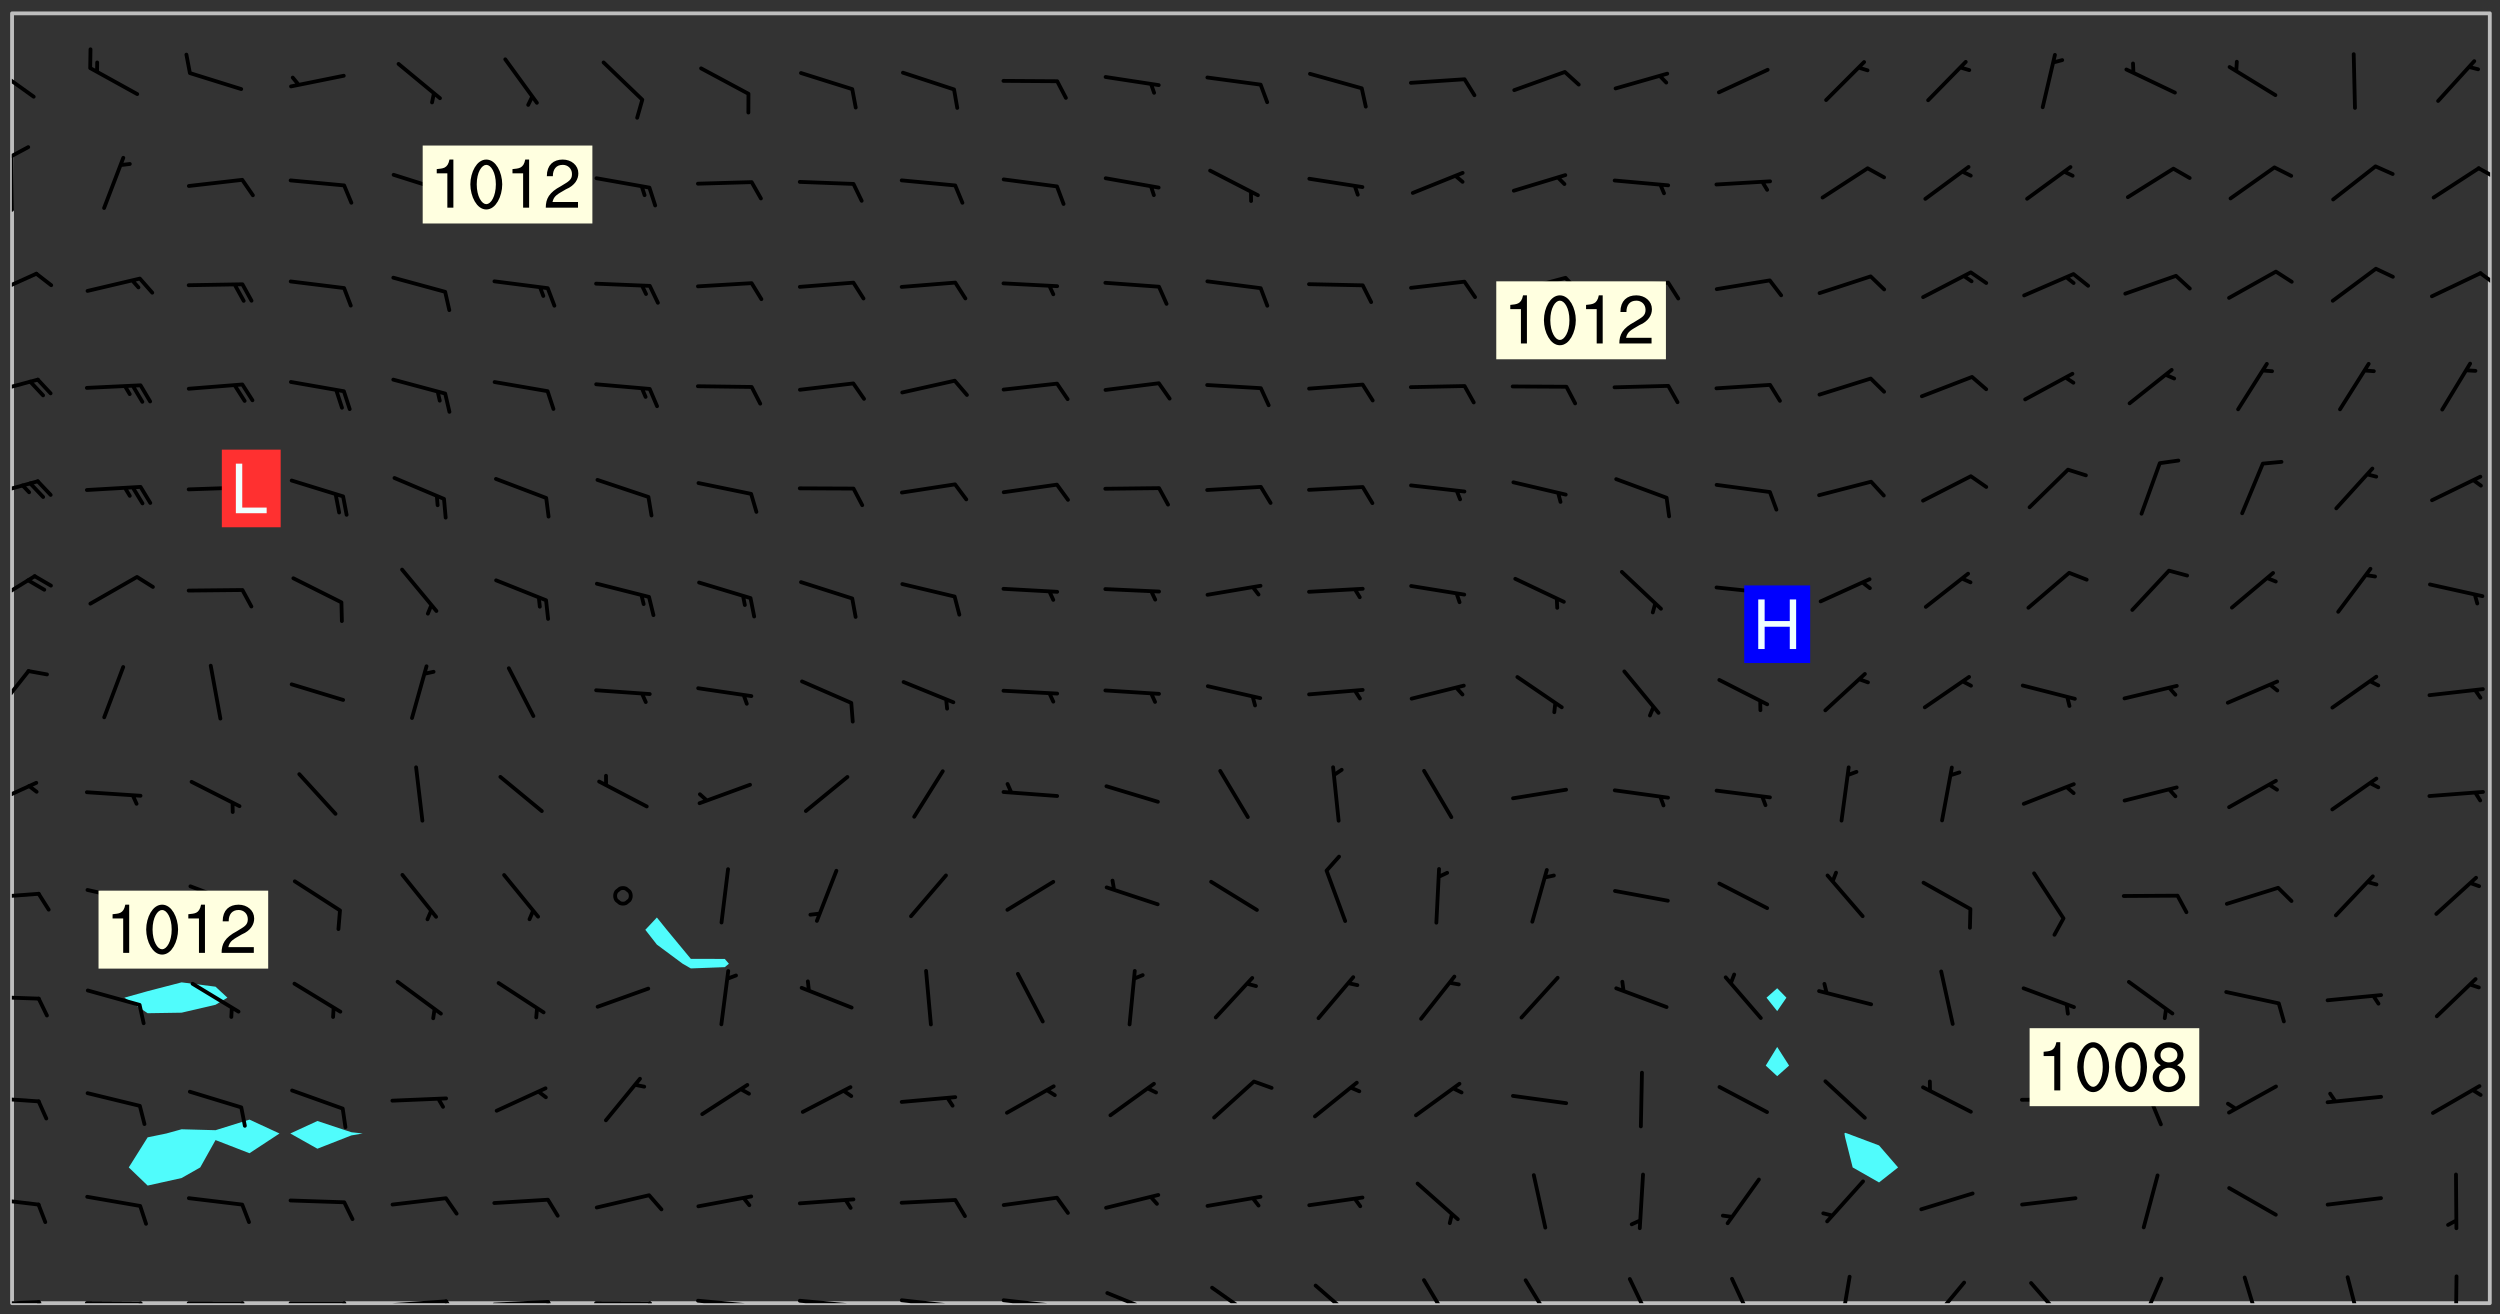 <svg xmlns="http://www.w3.org/2000/svg" role="img" xmlns:xlink="http://www.w3.org/1999/xlink" viewBox="142.45 309.95 326.84 171.84"><rect x="142.45" y="309.95" width="326.84" height="171.84" fill="#333333" stroke="none"/><defs><clipPath id="clip2"><path d="M 144 311.672 L 145 311.672 L 145 480.328 L 144 480.328 Z M 144 311.672"/></clipPath><clipPath id="clip3"><path d="M 144 311.672 L 468 311.672 L 468 480.328 L 144 480.328 Z M 144 311.672"/></clipPath><clipPath id="clip4"><path d="M 467 311.672 L 468 311.672 L 468 480.328 L 467 480.328 Z M 467 311.672"/></clipPath><clipPath id="clip5"><path d="M 144 479 L 148 479 L 148 480.328 L 144 480.328 Z M 144 479"/></clipPath><clipPath id="clip6"><path d="M 147 479 L 150 479 L 150 480.328 L 147 480.328 Z M 147 479"/></clipPath><clipPath id="clip7"><path d="M 153 480 L 162 480 L 162 480.328 L 153 480.328 Z M 153 480"/></clipPath><clipPath id="clip8"><path d="M 160 480 L 163 480 L 163 480.328 L 160 480.328 Z M 160 480"/></clipPath><clipPath id="clip9"><path d="M 166 480 L 175 480 L 175 480.328 L 166 480.328 Z M 166 480"/></clipPath><clipPath id="clip10"><path d="M 173 480 L 176 480 L 176 480.328 L 173 480.328 Z M 173 480"/></clipPath><clipPath id="clip11"><path d="M 180 480 L 188 480 L 188 480.328 L 180 480.328 Z M 180 480"/></clipPath><clipPath id="clip12"><path d="M 187 480 L 189 480 L 189 480.328 L 187 480.328 Z M 187 480"/></clipPath><clipPath id="clip13"><path d="M 193 479 L 202 479 L 202 480.328 L 193 480.328 Z M 193 479"/></clipPath><clipPath id="clip14"><path d="M 200 479 L 203 479 L 203 480.328 L 200 480.328 Z M 200 479"/></clipPath><clipPath id="clip15"><path d="M 206 479 L 215 479 L 215 480.328 L 206 480.328 Z M 206 479"/></clipPath><clipPath id="clip16"><path d="M 213 479 L 216 479 L 216 480.328 L 213 480.328 Z M 213 479"/></clipPath><clipPath id="clip17"><path d="M 220 480 L 228 480 L 228 480.328 L 220 480.328 Z M 220 480"/></clipPath><clipPath id="clip18"><path d="M 227 480 L 229 480 L 229 480.328 L 227 480.328 Z M 227 480"/></clipPath><clipPath id="clip19"><path d="M 233 479 L 241 479 L 241 480.328 L 233 480.328 Z M 233 479"/></clipPath><clipPath id="clip20"><path d="M 240 480 L 242 480 L 242 480.328 L 240 480.328 Z M 240 480"/></clipPath><clipPath id="clip21"><path d="M 246 479 L 255 479 L 255 480.328 L 246 480.328 Z M 246 479"/></clipPath><clipPath id="clip22"><path d="M 253 480 L 256 480 L 256 480.328 L 253 480.328 Z M 253 480"/></clipPath><clipPath id="clip23"><path d="M 260 479 L 268 479 L 268 480.328 L 260 480.328 Z M 260 479"/></clipPath><clipPath id="clip24"><path d="M 267 480 L 269 480 L 269 480.328 L 267 480.328 Z M 267 480"/></clipPath><clipPath id="clip25"><path d="M 273 479 L 281 479 L 281 480.328 L 273 480.328 Z M 273 479"/></clipPath><clipPath id="clip26"><path d="M 280 480 L 282 480 L 282 480.328 L 280 480.328 Z M 280 480"/></clipPath><clipPath id="clip27"><path d="M 286 478 L 294 478 L 294 480.328 L 286 480.328 Z M 286 478"/></clipPath><clipPath id="clip28"><path d="M 300 478 L 307 478 L 307 480.328 L 300 480.328 Z M 300 478"/></clipPath><clipPath id="clip29"><path d="M 314 477 L 320 477 L 320 480.328 L 314 480.328 Z M 314 477"/></clipPath><clipPath id="clip30"><path d="M 328 477 L 333 477 L 333 480.328 L 328 480.328 Z M 328 477"/></clipPath><clipPath id="clip31"><path d="M 341 477 L 346 477 L 346 480.328 L 341 480.328 Z M 341 477"/></clipPath><clipPath id="clip32"><path d="M 355 476 L 359 476 L 359 480.328 L 355 480.328 Z M 355 476"/></clipPath><clipPath id="clip33"><path d="M 368 476 L 373 476 L 373 480.328 L 368 480.328 Z M 368 476"/></clipPath><clipPath id="clip34"><path d="M 382 476 L 385 476 L 385 480.328 L 382 480.328 Z M 382 476"/></clipPath><clipPath id="clip35"><path d="M 394 477 L 400 477 L 400 480.328 L 394 480.328 Z M 394 477"/></clipPath><clipPath id="clip36"><path d="M 407 477 L 413 477 L 413 480.328 L 407 480.328 Z M 407 477"/></clipPath><clipPath id="clip37"><path d="M 421 476 L 426 476 L 426 480.328 L 421 480.328 Z M 421 476"/></clipPath><clipPath id="clip38"><path d="M 435 476 L 439 476 L 439 480.328 L 435 480.328 Z M 435 476"/></clipPath><clipPath id="clip39"><path d="M 449 476 L 452 476 L 452 480.328 L 449 480.328 Z M 449 476"/></clipPath><clipPath id="clip40"><path d="M 463 476 L 464 476 L 464 480.328 L 463 480.328 Z M 463 476"/></clipPath><clipPath id="clip41"><path d="M 144 466 L 148 466 L 148 468 L 144 468 Z M 144 466"/></clipPath><clipPath id="clip42"><path d="M 144 453 L 148 453 L 148 455 L 144 455 Z M 144 453"/></clipPath><clipPath id="clip43"><path d="M 144 440 L 148 440 L 148 441 L 144 441 Z M 144 440"/></clipPath><clipPath id="clip44"><path d="M 144 426 L 148 426 L 148 428 L 144 428 Z M 144 426"/></clipPath><clipPath id="clip45"><path d="M 144 412 L 148 412 L 148 416 L 144 416 Z M 144 412"/></clipPath><clipPath id="clip46"><path d="M 144 397 L 147 397 L 147 404 L 144 404 Z M 144 397"/></clipPath><clipPath id="clip47"><path d="M 144 385 L 148 385 L 148 390 L 144 390 Z M 144 385"/></clipPath><clipPath id="clip48"><path d="M 144 372 L 148 372 L 148 375 L 144 375 Z M 144 372"/></clipPath><clipPath id="clip49"><path d="M 144 359 L 148 359 L 148 362 L 144 362 Z M 144 359"/></clipPath><clipPath id="clip50"><path d="M 144 345 L 148 345 L 148 349 L 144 349 Z M 144 345"/></clipPath><clipPath id="clip51"><path d="M 466 345 L 468 345 L 468 348 L 466 348 Z M 466 345"/></clipPath><clipPath id="clip52"><path d="M 144 330 L 145 330 L 145 338 L 144 338 Z M 144 330"/></clipPath><clipPath id="clip53"><path d="M 144 328 L 147 328 L 147 331 L 144 331 Z M 144 328"/></clipPath><clipPath id="clip54"><path d="M 466 331 L 468 331 L 468 334 L 466 334 Z M 466 331"/></clipPath><clipPath id="clip55"><path d="M 144 318 L 148 318 L 148 323 L 144 323 Z M 144 318"/></clipPath><g id="surface695" clip-path="url(#clip1)"><path fill="#fff" fill-opacity="0" fill-rule="evenodd" d="M 0 0 L 1000 0 L 1000 1000 L 0 1000 Z M 0 0"/><path fill="#d3d3d3" fill-opacity="0" fill-rule="evenodd" d="M162.152 355.867L161.918 356.16 161.977 356.395 162.094 356.566 162.27 356.801 162.562 357.148 162.676 357.207 162.793 357.035 162.852 356.801 163.027 356.625 163.492 356.449 164.191 356.449 164.426 356.742 164.715 357.559 164.773 357.734 164.949 357.965 165.301 358.199 166 358.898 166.172 359.074 166.406 359.422 166.641 359.832 166.93 360.414 167.34 360.879 167.57 361.113 167.805 361.289 167.922 361.52 168.098 361.812 168.27 362.977 168.27 363.211 168.328 363.5 168.387 363.617 168.504 363.734 168.852 364.145 168.969 364.316 169.145 364.492 169.32 364.727 169.438 364.898 169.609 365.25 169.668 365.484 169.902 365.891 170.137 365.832 169.961 366.008 169.902 366.938 169.32 366.938 169.086 366.824 168.738 366.938 168.621 367.055 168.562 367.348 168.504 367.523 168.387 367.695 167.922 367.988 167.863 368.223 167.805 368.336 167.805 368.98 167.863 369.152 167.863 369.562 167.922 369.621 167.922 370.027 167.98 370.434 168.098 370.609 168.156 370.668 168.387 371.309 168.328 371.602 168.328 372.301 168.27 372.883 168.27 373.117 168.211 373.348 168.156 373.699 168.156 375.621 168.211 375.738 168.637 375.738 168.27 375.855 168.246 376.207 169.137 377.375 170.879 377.914 172.219 378.273 172.219 378.812 172.309 379.621 172.844 380.336 174.363 380.605 175.254 380.52 175.344 381.684 175.879 381.863 177.039 381.684 179.094 380.699 180.254 380.336 182.133 380.16 183.828 379.98 183.648 380.699 182.133 380.785 180.883 380.875 180.078 381.145 179.004 381.953 179.273 382.672 179.809 383.57 179.629 384.195 179.363 385.004 179.629 386.082 180.254 386.98 181.059 387.16 182.309 386.98 182.043 387.703 182.141 388.207 182.195 388.5 182.195 388.672 182.254 388.965 182.254 389.371 182.43 389.488 182.781 389.605 183.188 389.605 183.48 389.43 183.594 389.312 183.652 389.195 183.77 388.965 183.828 388.789 184.18 388.324 184.41 388.148 184.586 388.09 184.762 388.148 184.82 388.324 184.938 389.312 184.992 389.781 185.051 389.953 185.168 390.188 185.344 390.246 186.16 390.305 186.449 390.305 186.566 390.539 186.625 390.945 186.684 391.297 186.684 392.402 186.801 392.695 186.918 393.043 187.207 393.742 187.383 394.094 187.965 394.848 188.316 395.023 188.488 395.082 188.957 395.316 189.598 395.781 189.945 396.016 190.238 396.191 190.531 396.246 190.762 396.309 191.578 396.656 191.871 396.832 191.984 397.004 192.336 397.355 192.453 397.531 192.977 398.172 192.977 398.461 193.035 398.812 193.035 399.16 193.094 399.512 193.152 399.801 193.27 399.859 193.441 399.918 193.617 399.918 194.199 400.152 194.375 400.27 194.551 400.559 194.727 400.793 194.84 401.027 195.133 401.258 195.25 401.375 195.25 401.785 195.309 401.84 195.598 402.074 195.832 402.191 195.891 402.309 196.008 402.48 196.066 402.598 196.297 402.832 196.355 403.008 196.59 403.066 196.707 403.125 196.59 403.238 196.531 403.355 196.531 403.473 196.414 403.766 196.297 404.055 196.297 404.637 196.473 404.754 196.59 404.812 196.648 404.93 196.766 405.047 196.879 405.105 197.055 405.453 197.113 405.805 197.172 406.211 197.172 406.387 197.113 406.562 196.996 407.262 196.996 407.434 197.113 407.609 197.406 407.902 197.812 407.902 197.988 408.02 198.105 408.191 198.223 408.484 198.223 408.719 197.695 408.719 197.465 408.484 197.23 408.484 197.055 408.543 196.996 409.242 197.055 409.59 197.172 409.766 197.348 410.176 197.465 410.406 197.754 410.875 197.93 410.93 198.453 410.93 198.688 410.988 199.445 411.629 199.504 411.922 199.504 412.156 199.562 412.215 199.793 412.562 199.793 412.914 199.676 413.086 199.676 413.379 199.969 413.668 200.262 413.844 200.434 413.902 200.727 414.078 201.02 414.195 201.602 414.602 201.891 414.836 202.184 415.012 202.402 415.172 202.418 415.184 202.648 415.359 203.289 415.883 203.465 416.117 203.582 416.293 203.758 416.469 203.871 416.641 203.871 417.281 203.988 417.457 204.457 417.574 205.039 417.691 205.273 417.75 205.504 417.863 205.797 417.98 205.91 418.039 206.496 418.391 206.785 418.562 206.961 418.625 207.137 418.68 207.312 418.738 208.012 419.09 208.301 419.266 208.535 419.32 208.824 419.496 209.059 419.613 209.699 420.02 209.992 420.137 210.164 420.195 210.398 420.254 210.809 420.312 211.039 420.371 211.273 420.488 211.332 420.66 210.922 420.836 211.391 420.895 211.449 421.188 211.562 421.422 211.738 421.477 211.973 421.535 212.148 421.594 212.555 421.711 213.195 421.945 213.312 422.117 213.371 422.352 213.371 422.527 213.312 422.645 213.254 423.051 213.488 423.285 213.605 423.344 213.953 423.461 214.594 423.691 214.77 423.809 215.059 423.926 215.234 424.102 215.469 424.566 216.051 425.672 216.227 425.848 216.574 426.023 216.75 426.141 217.102 426.258 218.148 426.781 218.383 426.84 218.848 426.953 219.141 427.012 219.605 427.188 220.363 427.77 220.598 428.004 220.945 428.469 221.121 428.645 221.41 428.879 222.227 429.578 222.52 429.754 222.809 430.043 223.102 430.219 223.395 430.508 224.09 431.148 224.266 431.324 224.559 431.559 224.848 431.793 225.316 432.082 225.957 432.664 226.305 432.898 226.539 433.191 226.887 433.539 227.238 434.004 228.172 434.996 228.52 435.402 228.637 435.578 228.871 435.637 228.984 435.754 229.629 435.93 229.859 436.043 230.094 436.102 230.387 436.277 230.617 436.395 231.551 437.094 231.957 437.5 232.191 437.676 232.598 437.852 232.832 437.969 233.648 438.316 233.996 438.551 234.23 438.668 234.523 438.957 234.754 439.074 235.512 439.426 235.863 439.598 236.094 439.656 236.387 439.773 236.621 439.832 237.492 440.008 238.309 440.008 238.777 440.238 238.949 440.297 239.824 440.996 240.289 441.113 240.582 441.172 240.758 441.23 240.988 441.289 241.457 441.348 241.805 441.406 242.156 441.465 242.562 441.523 242.855 441.523 243.027 441.582 243.027 441.812 243.203 441.988 243.496 441.988 243.844 442.047 244.195 442.105 244.895 442.223 245.535 442.223 246 441.988 246.293 441.812 246.465 441.695 246.875 441.523 247.164 441.348 248.098 440.883 248.566 440.59 249.09 440.297 249.555 440.125 250.02 439.949 251.07 439.484 251.359 439.367 251.77 439.25 252.059 439.133 252.586 438.957 254.102 438.258 254.684 437.91 254.973 437.852 255.266 437.793 255.613 437.676 256.488 437.445 256.84 437.328 256.953 437.328 257.188 437.27 258.062 437.035 258.297 436.977 259.109 436.977 259.461 436.918 260.277 436.801 260.449 436.742 260.801 436.688 261.094 436.629 261.324 436.57 262.141 436.395 262.316 436.336 262.664 436.336 262.898 436.277 263.363 436.16 264.121 435.988 264.355 435.93 264.703 435.93 265.113 435.812 265.402 435.754 266.688 435.695 266.977 435.695 267.387 435.637 267.617 435.578 267.793 435.578 268.668 435.461 269.074 435.461 269.484 435.344 269.832 435.344 270.184 435.23 271.055 435.172 272.805 435.172 273.852 435.461 274.262 435.578 274.551 435.695 274.902 435.812 275.191 435.93 276.242 436.102 276.531 436.16 276.824 436.16 277.117 436.219 277.289 436.277 277.699 436.336 277.871 436.395 277.988 436.453 278.105 436.453 278.223 436.512 278.574 436.57 278.688 436.57 279.098 436.637 281.02 437.031 282.945 437.426 284.465 437.875 286.16 438.594 288.305 439.398 289.91 438.68 291.34 437.875 292.5 436.797 293.75 436.348 296.785 435.629 298.66 435.27 300.805 433.922 303.039 432.668 305.539 431.41 307.234 430.961 309.02 430.781 310.18 430.512 310.805 431.051 312.145 430.781 312.859 429.793 313.844 428.449 314.289 428.27 315.094 427.91 316.969 427.371 318.754 426.922 320.004 426.652 321.164 426.562 322.863 426.473 324.824 426.203 326.074 426.113 326.613 426.113 327.238 426.023 328.129 426.023 330.273 425.844 332.684 425.664 335.273 425.574 336.969 425.754 338.578 425.844 340.008 426.203 341.168 426.922 343.043 427.91 344.203 429.438 344.469 430.152 345.098 430.242 345.453 431.141 345.988 431.68 346.523 433.207 347.598 433.566 348.133 433.566 347.328 434.102 347.418 435.809 348.133 438.504 349.023 439.309 349.918 440.297 350.633 441.555 352.418 442.094 353.938 441.914 354.293 443.258 355.902 442.453 356.883 441.914 357.152 442.184 357.469 441.969 357.688 441.824 358.488 442.273 358.938 441.914 359.293 441.914 359.828 441.645 360.367 440.926 360.902 440.656 361.527 439.668 362.688 440.117 363.527 440.488 364.922 441.105 366.617 440.926 368.223 440.926 370.008 441.016 370.188 439.309 370.723 437.965 371.527 438.234 372.02 439.082 372.422 439.488 372.332 440.027 372.332 440.387 373.047 440.836 373.758 440.566 375.188 440.566 375.547 441.555 375.992 442.812 376.707 444.156 377.957 444.785 379.652 445.414 380.367 445.234 380.547 444.695 381.527 444.605 381.977 444.965 382.062 446.223 381.797 446.852 381.262 447.031 381.262 447.57 381.977 448.555 382.242 449.094 383.227 450.082 384.027 451.16 383.762 451.52 383.672 452.418 383.047 454.75 382.691 456.816 382.602 458.609 382.422 459.328 382.332 459.867 382.332 461.305 381.352 463.188 380.992 464.895 380.457 465.793 379.652 466.961 379.387 467.5 381.441 468.754 381.527 469.113 381.172 469.652 381.082 469.473 381.082 470.281 381.172 471.719 380.727 472.434 379.652 472.527 379.387 473.242 379.922 474.141 380.727 474.859 381.887 475.668 383.227 475.938 383.672 476.297 383.316 476.746 381.527 476.656 380.277 476.207 379.562 475.488 378.938 475.398 378.762 478.988 378.574 480.297 467.934 480.297 467.934 311.703 412.664 311.703 412.664 360.785 413.426 360.91 416.715 361.453 418.738 364.289 418.738 367.043 421.09 367.375 423.438 367.707 427.488 367.707 426.109 371.867 424.086 372.574 422.062 373.277 421.52 373.621 418.926 375.238 418.738 375.355 416.715 373.277 415.984 370.535 413.312 368.457 411.938 364.957 411.871 364.875 409.914 362.203 412.664 360.785 412.664 311.703 294.422 311.703 294.422 403.117 294.539 403.148 294.672 403.16 294.746 403.234 294.852 403.281 294.941 403.34 295.027 403.398 295.117 403.457 295.414 403.754 295.473 403.844 295.504 403.961 295.531 404.078 295.547 404.215 295.516 404.332 295.457 404.422 295.398 404.508 295.355 404.613 295.309 404.715 295.281 404.836 295.281 404.98 295.457 405.25 295.605 405.398 295.68 405.484 295.754 405.559 295.797 405.664 295.859 405.754 295.918 405.84 295.961 405.945 296.02 406.035 296.066 406.137 296.109 406.242 296.168 406.328 296.285 406.508 296.359 406.582 296.422 406.668 296.48 406.758 296.523 406.863 296.582 406.953 296.641 407.039 296.703 407.129 296.762 407.219 296.805 407.32 296.922 407.5 296.996 407.574 297.055 407.66 297.129 407.734 297.219 407.793 297.324 407.84 297.473 407.84 297.605 407.824 297.738 407.84 297.84 407.793 297.914 407.719 297.961 407.617 297.945 407.484 297.945 407.336 297.898 407.23 297.871 407.113 297.824 407.012 297.797 406.891 297.754 406.789 297.691 406.699 297.648 406.598 297.605 406.492 297.574 406.375 297.559 406.242 297.547 406.105 297.633 406.047 297.691 405.961 297.812 405.93 297.855 406.035 297.871 406.168 297.871 406.285 297.93 406.387 297.988 406.477 298.078 406.535 298.227 406.684 298.285 406.773 298.328 406.879 298.316 406.98 298.402 407.039 298.508 407.086 298.594 407.145 298.684 407.203 298.758 407.277 298.641 407.305 298.535 407.352 298.449 407.41 298.375 407.484 298.316 407.574 298.254 407.66 298.227 407.781 298.18 407.883 298.137 407.988 298.105 408.105 298.094 408.238 298.078 408.371 298.078 408.52 298.105 408.637 298.152 408.742 298.195 408.844 298.254 408.934 298.328 409.008 298.418 409.066 298.492 409.141 298.582 409.199 298.641 409.289 298.684 409.395 298.73 409.496 298.848 409.527 298.98 409.543 299.129 409.543 299.246 409.512 299.352 409.555 299.395 409.66 299.441 409.762 299.469 409.883 299.5 410 299.527 410.117 299.559 410.238 299.586 410.355 299.691 410.398 299.793 410.445 299.926 410.43 300.074 410.578 300.137 410.664 300.211 410.738 300.281 410.812 300.371 410.875 300.477 410.918 300.578 410.961 300.695 410.992 300.832 411.008 300.949 410.977 301.023 410.902 301.051 410.785 301.039 410.652 301.008 410.531 300.98 410.414 301.023 410.309 301.141 410.309 301.23 410.371 301.348 410.398 301.496 410.398 301.629 410.414 301.777 410.414 301.91 410.43 302.043 410.414 302.191 410.414 302.324 410.398 302.457 410.387 302.594 410.398 302.711 410.371 302.844 410.355 303.035 410.297 302.977 410.473 302.961 410.605 302.934 410.727 302.918 410.859 302.859 410.945 302.727 410.961 302.621 411.008 302.516 411.051 302.398 411.082 302.281 411.109 302.016 411.141 301.867 411.141 301.734 411.156 301.66 411.23 301.719 411.316 301.867 411.465 301.984 411.645 302.059 411.715 302.148 411.777 302.238 411.836 302.324 411.895 302.414 411.953 302.516 411.996 302.621 412.059 302.727 412.102 302.812 412.16 302.918 412.207 303.02 412.25 303.199 412.367 303.258 412.457 303.215 412.559 303.168 412.664 303.184 412.797 303.406 413.02 303.465 413.109 303.508 413.211 303.539 413.332 303.582 413.434 303.598 413.566 303.629 413.684 303.641 413.82 303.672 413.938 303.82 414.086 303.922 414.129 304.027 414.172 304.145 414.203 304.277 414.219 304.414 414.234 304.531 414.234 304.648 414.203 304.738 414.145 304.781 414.039 304.828 413.938 304.871 413.832 304.902 413.715 304.914 413.582 304.914 413.434 304.902 413.301 304.887 413.168 304.855 413.051 304.812 412.945 304.766 412.84 304.723 412.738 304.68 412.633 304.664 412.5 304.68 412.367 304.707 412.25 304.738 412.133 304.766 412.012 304.812 411.91 304.902 411.852 304.988 411.789 305.062 411.715 305.152 411.656 305.375 411.434 305.434 411.348 305.508 411.273 305.625 411.094 305.684 411.008 305.684 410.859 305.609 410.785 305.508 410.738 305.402 410.695 305.301 410.652 305.242 410.562 305.195 410.457 305.168 410.34 305.258 410.281 305.375 410.25 305.477 410.207 305.656 410.09 305.805 409.941 305.816 409.809 305.805 409.703 305.715 409.645 305.582 409.66 305.434 409.66 305.301 409.676 305.168 409.66 305.047 409.629 304.961 409.57 304.887 409.496 304.828 409.406 304.766 409.32 304.648 409.141 304.59 409.055 304.621 408.934 304.707 408.875 304.828 408.844 304.887 408.758 304.887 408.637 304.855 408.52 304.797 408.43 304.738 408.344 304.691 408.238 304.664 408.121 304.648 407.988 304.707 407.898 304.781 407.824 304.871 407.766 304.988 407.586 305.062 407.512 305.121 407.426 305.27 407.277 305.391 407.246 305.523 407.23 305.656 407.246 305.73 407.32 305.773 407.426 305.789 407.559 305.758 407.676 305.641 407.707 305.508 407.719 305.359 407.867 305.316 407.973 305.27 408.074 305.242 408.195 305.211 408.312 305.211 408.461 305.242 408.578 305.285 408.684 305.344 408.773 305.418 408.844 305.492 408.918 305.609 408.949 305.73 408.977 305.848 408.949 305.98 408.934 306.098 408.934 306.188 408.992 306.262 409.066 306.309 409.172 306.367 409.258 306.469 409.305 306.602 409.32 306.707 409.363 306.793 409.422 306.781 409.527 306.707 409.602 306.527 409.719 306.469 409.809 306.379 409.867 306.309 409.941 306.234 410.016 306.172 410.105 306.145 410.223 306.129 410.355 306.145 410.488 306.129 410.621 306.129 410.77 306.145 410.902 306.172 411.02 306.203 411.141 306.277 411.215 306.367 411.273 306.453 411.332 306.543 411.391 306.66 411.422 306.66 411.508 306.559 411.555 306.469 411.613 306.203 411.645 306.086 411.672 305.938 411.672 305.832 411.715 305.73 411.762 305.672 411.852 305.609 412.086 305.598 412.219 305.566 412.34 305.551 412.473 305.551 412.766 305.539 412.898 305.551 413.035 305.566 413.168 305.699 413.184 305.832 413.195 305.953 413.227 306.039 413.285 306.113 413.359 306.16 413.465 306.203 413.566 306.219 413.699 306.219 414.145 306.203 414.277 306.203 414.723 306.234 414.988 306.262 415.105 306.277 415.238 306.309 415.355 306.395 415.566 306.426 415.832 306.426 415.98 306.395 416.098 306.367 416.215 306.336 416.336 306.309 416.453 306.277 416.57 306.246 416.691 306.234 416.824 306.219 416.957 306.309 417.016 306.426 416.984 306.527 417 306.574 417.105 306.543 417.371 306.543 417.812 306.5 417.918 306.453 418.023 306.41 418.125 306.367 418.23 306.309 418.316 306.277 418.438 306.234 418.555 306.203 418.672 306.188 418.805 306.203 418.938 306.262 419.027 306.367 419.074 306.453 419.133 306.512 419.219 306.5 419.355 306.469 419.473 306.426 419.574 306.426 420.02 306.41 420.152 306.41 420.301 306.379 420.418 306.336 420.523 306.309 420.641 306.262 420.746 306.219 420.848 306.188 420.969 306.16 421.086 306.129 421.219 306.098 421.336 306.07 421.453 306.027 421.559 305.996 421.676 305.965 421.797 305.953 421.93 305.938 422.062 305.938 422.359 305.965 422.477 305.965 422.625 306.012 423.023 306.039 423.141 306.098 423.23 306.219 423.262 306.367 423.262 306.5 423.246 306.559 423.336 306.559 423.453 306.5 423.543 306.41 423.602 306.309 423.645 306.203 423.691 306.113 423.75 306.027 423.809 305.891 423.824 305.773 423.793 305.641 423.777 305.539 423.824 305.477 423.91 305.465 424.047 305.449 424.18 305.418 424.297 305.391 424.414 305.375 424.547 305.344 424.668 305.344 424.965 305.359 425.098 305.391 425.215 305.391 425.363 305.402 425.496 305.402 425.645 305.375 425.762 305.328 425.863 305.301 425.984 305.27 426.102 305.211 426.191 305.137 426.266 305.035 426.309 304.93 426.355 304.812 426.383 304.691 426.414 304.59 426.367 304.648 426.281 304.754 426.234 304.781 426.117 304.812 426 304.84 425.879 304.871 425.762 304.871 425.613 304.887 425.48 304.855 425.363 304.812 425.258 304.707 425.273 304.633 425.348 304.531 425.391 304.441 425.453 304.367 425.527 304.324 425.629 304.309 425.762 304.277 425.879 304.25 426 304.219 426.117 304.191 426.234 304.16 426.355 304.133 426.473 304.102 426.59 304.059 426.695 303.969 426.754 303.879 426.754 303.762 426.723 303.73 426.637 303.746 426.5 303.715 426.383 303.715 426.234 303.703 426.102 303.703 425.953 303.641 425.719 303.613 425.598 303.57 425.496 303.523 425.391 303.465 425.305 303.406 425.215 303.363 425.109 303.301 425.023 303.152 424.875 303.082 424.801 302.977 424.754 302.871 424.711 302.77 424.668 302.473 424.371 302.383 424.297 302.297 424.238 302.191 424.195 302.102 424.133 302.016 424.074 301.91 424.031 301.82 423.973 301.734 423.91 301.66 423.84 301.555 423.793 301.469 423.734 301.363 423.691 301.273 423.629 301.172 423.586 301.066 423.543 300.98 423.484 300.875 423.438 300.77 423.395 300.668 423.348 300.578 423.289 300.477 423.246 300.371 423.203 300.281 423.141 300.164 423.113 300.031 423.098 299.898 423.113 299.75 423.113 299.617 423.129 299.5 423.098 299.41 423.039 299.336 422.965 299.246 422.906 299.145 422.859 298.996 422.859 298.875 422.832 298.773 422.789 298.699 422.715 298.582 422.535 298.492 422.477 298.391 422.434 298.301 422.371 298.195 422.328 298.105 422.27 298.02 422.211 297.914 422.164 297.855 422.078 297.797 421.988 297.754 421.883 297.707 421.781 297.633 421.707 297.547 421.648 297.473 421.574 297.383 421.516 297.16 421.293 297.117 421.188 297.086 420.922 297.191 420.879 297.336 420.879 297.441 420.922 297.516 420.996 297.605 421.055 297.691 421.113 297.797 421.16 297.887 421.219 298.035 421.367 298.105 421.441 298.254 421.59 298.316 421.676 298.391 421.75 298.477 421.809 298.551 421.883 298.641 421.945 298.73 422.004 298.816 422.062 299.086 422.238 299.188 422.285 299.293 422.328 299.395 422.371 299.441 422.297 299.5 422.211 299.574 422.137 299.645 422.062 299.75 422.105 299.824 422.18 299.883 422.27 299.926 422.371 299.973 422.477 300.016 422.582 300.137 422.609 300.254 422.582 300.328 422.492 300.371 422.387 300.43 422.297 300.504 422.223 300.609 422.18 300.727 422.152 300.859 422.164 300.949 422.223 301.098 422.371 301.156 422.461 301.199 422.566 301.246 422.668 301.289 422.773 301.332 422.875 301.438 422.922 301.543 422.965 301.676 422.98 301.762 422.922 301.82 422.832 301.895 422.758 302 422.715 302.117 422.742 302.223 422.789 302.324 422.832 302.43 422.875 302.531 422.922 302.711 423.039 302.711 423.156 302.695 423.289 302.711 423.422 302.727 423.559 302.785 423.645 302.887 423.691 303.008 423.719 303.125 423.75 303.273 423.75 303.391 423.719 303.449 423.629 303.629 423.512 303.688 423.422 303.762 423.348 303.82 423.262 303.938 423.082 304.117 422.965 304.234 422.996 304.324 423.055 304.367 423.129 304.352 423.262 304.352 423.379 304.441 423.438 304.59 423.438 304.723 423.422 304.855 423.41 305.121 423.379 305.227 423.336 305.344 423.305 305.465 423.277 305.539 423.203 305.609 423.129 305.672 423.039 305.656 422.934 305.609 422.832 305.508 422.789 305.402 422.773 305.285 422.801 305.02 422.832 304.871 422.832 304.797 422.758 304.707 422.699 304.59 422.668 304.473 422.641 304.34 422.625 304.191 422.625 304.059 422.641 303.762 422.641 303.656 422.594 303.508 422.445 303.465 422.344 303.406 422.254 303.629 422.031 303.715 421.973 303.82 421.93 303.938 421.898 304.07 421.883 304.203 421.898 304.34 421.914 304.441 421.957 304.574 421.945 304.664 421.883 304.766 421.84 304.828 421.75 304.781 421.648 304.691 421.59 304.574 421.559 304.473 421.516 304.414 421.426 304.352 421.336 304.352 421.219 304.367 421.086 304.473 421.039 304.547 420.969 304.547 420.848 304.457 420.789 304.426 420.672 304.516 420.613 304.59 420.539 304.633 420.434 304.691 420.344 304.738 420.242 304.754 420.109 304.754 419.961 304.707 419.855 304.664 419.754 304.574 419.695 304.441 419.68 304.34 419.637 304.203 419.621 304.086 419.59 303.641 419.59 303.508 419.574 303.375 419.562 303.242 419.547 303.125 419.516 302.977 419.516 302.844 419.5 302.711 419.488 302.445 419.457 302.324 419.414 302.238 419.355 302.164 419.281 302.164 419.133 302.176 419 302.281 418.953 302.383 418.91 302.516 418.895 302.668 418.895 302.801 418.879 303.094 418.879 303.215 418.91 303.316 418.953 303.406 419.012 303.641 419.074 303.762 419.027 303.852 418.969 303.953 418.926 304.086 418.91 304.191 418.953 304.293 419 304.426 419.012 304.547 418.984 304.691 418.984 304.812 418.953 304.93 418.926 305.035 418.879 305.109 418.805 305.195 418.746 305.344 418.598 305.402 418.512 305.449 418.406 305.477 418.289 305.492 418.184 305.391 418.141 305.301 418.082 305.184 418.051 305.078 418.008 304.988 417.945 304.914 417.859 304.84 417.785 304.738 417.742 304.633 417.695 304.531 417.652 304.473 417.562 304.426 417.461 304.34 417.25 304.277 417.164 304.219 417.074 304.145 417 304.059 416.941 303.789 416.941 303.672 416.973 303.582 417.031 303.48 417.074 303.348 417.09 303.242 417.074 303.215 416.957 303.152 416.867 303.035 416.836 302.934 416.793 302.785 416.645 302.754 416.527 302.738 416.422 302.812 416.348 302.992 416.23 303.109 416.203 303.227 416.172 303.363 416.188 303.465 416.23 303.57 416.273 303.672 416.32 303.777 416.363 303.895 416.395 304.027 416.41 304.145 416.438 304.277 416.453 304.383 416.438 304.473 416.379 304.398 416.305 304.293 416.262 304.219 416.188 304.145 416.098 303.996 415.949 303.91 415.891 303.82 415.832 303.746 415.758 303.656 415.699 303.555 415.652 303.434 415.625 303.332 415.578 303.227 415.535 303.109 415.504 303.008 415.461 302.887 415.43 302.738 415.43 302.621 415.461 302.516 415.504 302.43 415.566 302.25 415.684 302.164 415.742 302.074 415.801 301.969 415.848 301.883 415.906 301.777 415.949 301.676 415.992 301.57 416.039 301.496 416.113 301.438 416.203 301.379 416.289 301.332 416.395 301.273 416.48 301.199 416.555 301.066 416.543 300.949 416.512 300.832 416.512 300.758 416.586 300.668 416.645 300.594 416.719 300.504 416.777 300.418 416.836 300.312 416.883 300.211 416.926 300.074 416.941 299.973 416.898 299.824 416.75 299.719 416.703 299.633 416.703 299.527 416.75 299.426 416.793 299.305 416.824 299.188 416.793 299.113 416.719 299.113 416.602 299.145 416.48 299.219 416.41 299.277 416.32 299.352 416.246 299.469 416.215 299.574 416.172 299.867 416.172 300 416.156 300.137 416.141 300.238 416.098 300.328 416.039 300.43 415.992 300.52 415.934 300.652 415.922 300.742 415.98 300.875 415.992 300.965 415.934 301.051 415.875 301.156 415.832 301.246 415.773 301.332 415.711 301.422 415.652 301.57 415.504 301.629 415.418 301.688 415.328 301.793 415.285 301.926 415.27 302.043 415.297 302.164 415.328 302.223 415.27 302.281 415.18 302.312 414.914 302.34 414.797 302.445 414.809 302.578 414.824 302.68 414.781 302.77 414.723 302.828 414.633 302.902 414.559 302.961 414.469 303.008 414.367 303.02 414.234 303.008 414.102 302.961 413.996 302.812 413.848 302.754 413.758 302.695 413.672 302.652 413.566 302.652 413.121 302.668 412.988 302.668 412.84 302.68 412.707 302.621 412.648 302.531 412.707 302.43 412.664 302.25 412.547 302.164 412.488 302.102 412.398 302.043 412.309 301.969 412.234 301.883 412.176 301.762 412.207 301.66 412.219 301.555 412.266 301.469 412.324 301.363 412.367 301.215 412.516 301.125 412.574 301.039 412.633 300.949 412.695 300.844 412.738 300.711 412.754 300.711 412.633 300.816 412.59 300.934 412.559 301.008 412.488 301.051 412.383 301.051 412.234 301.023 412.117 300.875 411.969 300.742 411.953 300.594 411.953 300.477 411.984 300.371 412.027 300.27 412.07 300.18 412.133 300.062 412.16 299.988 412.086 300 411.953 299.957 411.852 299.914 411.746 299.824 411.688 299.707 411.715 299.586 411.746 299.469 411.777 299.367 411.82 299.246 411.852 299.145 411.895 299.039 411.938 298.949 411.996 298.848 412.012 298.848 411.895 298.863 411.762 298.805 411.672 298.73 411.715 298.582 411.863 298.523 411.953 298.449 412.027 298.402 412.133 298.359 412.234 298.285 412.309 298.227 412.398 298.152 412.473 298.094 412.559 298.02 412.633 297.93 412.695 297.855 412.766 297.781 412.84 297.68 412.855 297.547 412.871 297.441 412.828 297.441 412.707 297.59 412.559 297.633 412.457 297.691 412.367 297.738 412.266 297.781 412.16 297.84 412.07 297.871 411.953 297.914 411.852 297.945 411.73 297.973 411.613 298.02 411.508 298.062 411.406 298.105 411.301 298.18 411.23 298.27 411.168 298.359 411.109 298.461 411.066 298.758 411.066 299.023 411.035 299.129 410.992 299.055 410.918 298.938 410.887 298.832 410.844 298.742 410.785 298.641 410.738 298.551 410.68 298.449 410.637 298.344 410.594 298.254 410.531 298.168 410.473 298.062 410.43 297.961 410.387 297.84 410.355 297.723 410.324 297.621 410.281 297.5 410.25 297.398 410.207 297.309 410.148 297.266 410.043 297.25 409.91 297.352 409.867 297.484 409.852 297.621 409.867 297.754 409.852 297.855 409.809 297.914 409.719 297.93 409.613 297.84 409.555 297.766 409.48 297.664 409.438 297.574 409.379 297.426 409.23 297.383 409.125 297.367 408.992 297.367 408.699 297.309 408.609 297.219 408.551 297.145 408.477 297.102 408.371 297.07 408.254 297.012 408.164 296.938 408.09 296.82 408.062 296.746 407.988 296.656 407.93 296.566 407.867 296.48 407.809 296.406 407.734 296.348 407.648 296.301 407.543 296.215 407.484 296.066 407.336 295.871 407.277 295.738 407.293 295.637 407.336 295.562 407.41 295.516 407.512 295.473 407.617 295.414 407.707 295.355 407.793 295.059 408.09 294.969 408.148 294.883 408.148 294.82 408.062 294.777 407.957 294.809 407.84 294.867 407.75 294.895 407.633 294.883 407.5 294.793 407.438 294.688 407.484 294.57 407.512 294.453 407.543 294.184 407.719 294.082 407.766 293.965 407.793 293.859 407.84 293.77 407.898 293.668 407.941 293.609 407.855 293.562 407.75 293.578 407.617 293.625 407.512 293.695 407.438 293.77 407.367 293.828 407.277 293.828 407.129 293.785 407.023 293.547 407.023 293.445 407.07 293.414 407.188 293.387 407.305 293.355 407.426 293.281 407.469 293.148 407.484 293.074 407.438 293.031 407.336 292.988 407.23 292.941 407.129 292.898 407.023 292.777 407.055 292.676 407.098 292.543 407.113 292.426 407.145 292.32 407.188 292.23 407.246 292.129 407.293 292.008 407.32 291.875 407.336 291.773 407.293 291.715 407.203 291.668 407.098 291.625 406.996 291.582 406.891 291.582 406.773 291.641 406.684 291.727 406.625 291.906 406.508 292.008 406.461 292.113 406.418 292.219 406.359 292.32 406.316 292.41 406.254 292.512 406.211 292.617 406.152 292.719 406.105 292.809 406.047 292.914 406.004 293.016 405.961 293.105 405.898 293.207 405.855 293.344 405.84 293.461 405.871 293.562 405.914 293.684 405.945 293.785 405.988 293.891 406.035 293.992 406.078 294.098 406.121 294.199 406.168 294.305 406.211 294.406 406.254 294.512 406.301 294.598 406.359 294.703 406.402 294.82 406.434 294.926 406.477 295.027 406.523 295.117 406.582 295.223 406.625 295.324 406.668 295.43 406.715 295.547 406.742 295.648 406.789 295.77 406.816 295.918 406.816 296.004 406.758 296.02 406.656 296.078 406.566 296.051 406.449 295.977 406.375 295.859 406.195 295.785 406.121 295.695 406.047 295.516 405.93 295.43 405.871 295.324 405.828 295.223 405.781 294.953 405.605 294.895 405.516 294.82 405.441 294.762 405.352 294.719 405.25 294.688 405.133 294.672 404.996 294.672 404.434 294.66 404.301 294.645 404.168 294.613 404.051 294.598 403.918 294.586 403.785 294.555 403.664 294.332 403.441 294.273 403.355 294.258 403.25 294.289 403.133 294.422 403.117 294.422 311.703 172.992 311.703 172.992 313.156 172.934 313.391 172.582 314.441 172.41 314.965 172.293 315.312 172.117 315.723 172 315.895 171.766 316.188 171.535 316.246 171.184 316.246 171.066 316.305 170.836 316.711 170.836 317.004 170.953 317.18 171.184 317.41 171.301 317.645 171.941 318.402 172.234 318.867 172.41 319.102 172.641 319.453 172.875 319.801 173.516 320.617 173.691 321.082 173.863 321.492 173.98 322.188 174.156 322.656 174.273 324.055 174.332 324.52 174.332 325.395 174.449 326.441 174.449 331.223 174.391 331.688 174.039 332.969 173.863 333.492 173.75 333.902 173.398 334.832 172.934 336 172.699 336.582 172.582 336.758 172.41 337.105 172.234 337.512 171.883 338.328 171.824 338.621 171.711 338.914 171.594 339.203 171.535 339.379 171.418 340.254 171.359 340.66 171.301 340.777 171.242 340.953 171.184 341.125 170.953 341.652 170.836 341.824 170.836 342.059 170.719 342.293 170.66 342.465 170.484 343.051 170.484 343.34 170.426 343.516 170.426 343.809 170.367 343.922 170.309 344.449 170.309 344.621 170.254 344.855 170.254 347.477 170.078 348.293 169.961 348.469 169.785 348.703 169.668 348.875 169.555 349.109 168.969 350.043 168.738 350.332 168.445 350.797 168.27 351.031 167.98 351.383 167.629 352.082 167.516 352.312 167.34 352.723 167.164 352.953 166.758 353.48 165.941 354.18 165.648 354.352 165.359 354.586 165.184 354.703 165.008 354.879 164.484 355.285 163.957 355.461 163.785 355.637 163.551 355.691 162.91 355.867 162.152 355.867M174.363 386.891L173.289 387.34 173.648 388.234 174.898 387.52 175.344 386.98 174.363 386.891"/><path fill="#d3d3d3" fill-opacity="0" fill-rule="evenodd" d="M201.508 416.598L200.613 416.598 201.062 417.227 202.043 417.586 202.848 417.496 203.293 416.508 203.117 416.598 202.402 416.242 201.508 416.598M356.129 475.668L356.07 475.145 356.07 474.852 356.184 474.559 356.242 474.328 356.711 473.859 356.824 473.859 356.941 473.746 357.059 473.688 357.234 473.688 357.469 473.629 357.816 473.629 358.051 473.688 358.168 473.746 358.398 473.918 358.457 474.094 358.574 474.676 358.574 474.969 358.457 475.145 358.285 475.434 358.109 475.609 357.582 476.133 357.352 476.367 357.234 476.426 357.059 476.426 356.941 476.367 356.535 476.074 356.359 475.957 356.242 475.898 356.184 475.785 356.129 475.668M362.77 464.711L362.711 464.539 362.711 463.43 362.77 463.258 362.945 463.199 363.117 463.141 363.293 463.141 363.527 463.082 363.645 463.141 363.703 463.84 363.645 464.012 363.527 464.188 363.41 464.246 363.176 464.77 363.062 464.828 362.828 464.828 362.77 464.711M372.383 450.32L372.266 450.145 372.266 449.445 372.559 448.57 372.676 448.398 372.852 448.047 372.965 447.816 373.082 447.523 373.434 446.766 373.551 446.535 373.723 446.301 373.898 446.301 374.016 446.242 374.656 446.242 374.773 446.301 375.008 446.535 375.18 446.648 375.531 446.941 375.648 447.059 375.762 447.234 375.762 447.348 375.879 447.406 375.996 447.523 375.996 448.223 375.938 448.398 375.938 448.629 375.879 448.805 375.531 449.855 375.414 450.086 375.297 450.32 375.18 450.379 374.949 450.613 374.309 450.902 373.434 450.902 373.023 450.785 372.383 450.32"/><path fill="none" stroke="#bebebe" stroke-linecap="round" stroke-linejoin="round" stroke-miterlimit="10" stroke-width=".5" d="M 431.957 354.305 L 108.027 354.305 L 108.027 185.68 L 431.957 185.68 L 431.957 354.305" transform="matrix(1 0 0 -1 36 666)"/><g clip-path="url(#clip2)"><path fill="#fff" fill-opacity="0" fill-rule="evenodd" d="M 144 475.891 L 144 480.328 L 144.004 480.328 L 144 480.328 L 144 311.672 L 144.004 311.672 L 144 311.672 L 144 475.891"/></g><g clip-path="url(#clip3)"><path fill="#fff" fill-opacity="0" fill-rule="evenodd" d="M 144.004 480.328 L 144.004 311.672 L 166.191 311.672 L 166.191 438.379 L 161.754 439.531 L 158.707 440.383 L 161.754 442.414 L 166.191 442.344 L 170.629 441.309 L 172.18 440.383 L 170.629 438.945 L 166.191 438.379 L 166.191 311.672 L 175.066 311.672 L 175.066 456.324 L 170.629 457.707 L 166.191 457.586 L 164.199 458.137 L 161.754 458.641 L 159.285 462.574 L 161.754 464.949 L 166.191 463.961 L 168.629 462.574 L 170.629 459 L 175.066 460.719 L 178.992 458.137 L 175.066 456.324 L 175.066 311.672 L 183.945 311.672 L 183.945 456.504 L 180.406 458.137 L 183.945 460.129 L 188.383 458.391 L 189.867 458.137 L 188.383 457.973 L 183.945 456.504 L 183.945 311.672 L 228.328 311.672 L 228.328 429.898 L 226.816 431.508 L 228.328 433.445 L 231.699 435.945 L 232.766 436.559 L 237.207 436.391 L 237.742 435.945 L 237.207 435.316 L 232.766 435.305 L 229.625 431.508 L 228.328 429.898 L 228.328 311.672 L 374.793 311.672 L 374.793 439.148 L 373.395 440.383 L 374.793 442.141 L 374.793 446.824 L 373.297 449.262 L 374.793 450.645 L 376.348 449.262 L 374.793 446.824 L 374.793 442.141 L 376 440.383 L 374.793 439.148 L 374.793 311.672 L 383.672 311.672 L 383.672 458.047 L 383.582 458.137 L 383.672 458.645 L 384.66 462.574 L 388.109 464.539 L 390.598 462.574 L 388.109 459.699 L 383.957 458.137 L 383.672 458.047 L 383.672 311.672 L 467.996 311.672 L 467.996 480.328 L 144.004 480.328"/></g><path fill="#50fcfc" fill-rule="evenodd" d="M161.754 442.414L158.707 440.383 161.754 439.531 166.191 438.379 170.629 438.945 172.18 440.383 170.629 441.309 166.191 442.344 161.754 442.414M161.754 464.949L159.285 462.574 161.754 458.641 164.199 458.137 166.191 457.586 170.629 457.707 175.066 456.324 178.992 458.137 175.066 460.719 170.629 459 168.629 462.574 166.191 463.961 161.754 464.949M183.945 460.129L180.406 458.137 183.945 456.504 188.383 457.973 189.867 458.137 188.383 458.391 183.945 460.129M228.328 433.445L226.816 431.508 228.328 429.898 229.625 431.508 232.766 435.305 237.207 435.316 237.742 435.945 237.207 436.391 232.766 436.559 231.699 435.945 228.328 433.445M374.793 450.645L373.297 449.262 374.793 446.824 376.348 449.262 374.793 450.645M374.793 442.141L373.395 440.383 374.793 439.148 376 440.383 374.793 442.141M383.672 458.645L383.582 458.137 383.672 458.047 383.957 458.137 388.109 459.699 390.598 462.574 388.109 464.539 384.66 462.574 383.672 458.645"/><g clip-path="url(#clip4)"><path fill="#fff" fill-opacity="0" fill-rule="evenodd" d="M 467.996 480.328 L 468 480.328 L 468 311.672 L 467.996 311.672 L 468 311.672 L 468 480.328 L 467.996 480.328"/></g><g clip-path="url(#clip5)"><path fill="none" stroke="#000" stroke-linecap="round" stroke-linejoin="round" stroke-miterlimit="10" stroke-width=".5" d="M 111.512 185.824 L 104.488 185.516" transform="matrix(1 0 0 -1 36 666)"/></g><g clip-path="url(#clip6)"><path fill="none" stroke="#000" stroke-linecap="round" stroke-linejoin="round" stroke-miterlimit="10" stroke-width=".5" d="M 111.512 185.824 L 112.754 183.711" transform="matrix(1 0 0 -1 36 666)"/></g><g clip-path="url(#clip7)"><path fill="none" stroke="#000" stroke-linecap="round" stroke-linejoin="round" stroke-miterlimit="10" stroke-width=".5" d="M 124.828 185.648 L 117.801 185.695" transform="matrix(1 0 0 -1 36 666)"/></g><g clip-path="url(#clip8)"><path fill="none" stroke="#000" stroke-linecap="round" stroke-linejoin="round" stroke-miterlimit="10" stroke-width=".5" d="M 124.828 185.648 L 125.965 183.477" transform="matrix(1 0 0 -1 36 666)"/></g><g clip-path="url(#clip9)"><path fill="none" stroke="#000" stroke-linecap="round" stroke-linejoin="round" stroke-miterlimit="10" stroke-width=".5" d="M 138.145 185.664 L 131.117 185.68" transform="matrix(1 0 0 -1 36 666)"/></g><g clip-path="url(#clip10)"><path fill="none" stroke="#000" stroke-linecap="round" stroke-linejoin="round" stroke-miterlimit="10" stroke-width=".5" d="M 138.145 185.664 L 139.289 183.496" transform="matrix(1 0 0 -1 36 666)"/></g><g clip-path="url(#clip11)"><path fill="none" stroke="#000" stroke-linecap="round" stroke-linejoin="round" stroke-miterlimit="10" stroke-width=".5" d="M 151.457 185.672 L 144.434 185.672" transform="matrix(1 0 0 -1 36 666)"/></g><g clip-path="url(#clip12)"><path fill="none" stroke="#000" stroke-linecap="round" stroke-linejoin="round" stroke-miterlimit="10" stroke-width=".5" d="M 151.457 185.672 L 152.609 183.504" transform="matrix(1 0 0 -1 36 666)"/></g><g clip-path="url(#clip13)"><path fill="none" stroke="#000" stroke-linecap="round" stroke-linejoin="round" stroke-miterlimit="10" stroke-width=".5" d="M 164.766 185.918 L 157.754 185.426" transform="matrix(1 0 0 -1 36 666)"/></g><g clip-path="url(#clip14)"><path fill="none" stroke="#000" stroke-linecap="round" stroke-linejoin="round" stroke-miterlimit="10" stroke-width=".5" d="M 164.766 185.918 L 166.066 183.836" transform="matrix(1 0 0 -1 36 666)"/></g><g clip-path="url(#clip15)"><path fill="none" stroke="#000" stroke-linecap="round" stroke-linejoin="round" stroke-miterlimit="10" stroke-width=".5" d="M 178.086 185.844 L 171.066 185.5" transform="matrix(1 0 0 -1 36 666)"/></g><g clip-path="url(#clip16)"><path fill="none" stroke="#000" stroke-linecap="round" stroke-linejoin="round" stroke-miterlimit="10" stroke-width=".5" d="M 178.086 185.844 L 179.34 183.734" transform="matrix(1 0 0 -1 36 666)"/></g><g clip-path="url(#clip17)"><path fill="none" stroke="#000" stroke-linecap="round" stroke-linejoin="round" stroke-miterlimit="10" stroke-width=".5" d="M 191.402 185.66 L 184.375 185.684" transform="matrix(1 0 0 -1 36 666)"/></g><g clip-path="url(#clip18)"><path fill="none" stroke="#000" stroke-linecap="round" stroke-linejoin="round" stroke-miterlimit="10" stroke-width=".5" d="M 191.402 185.66 L 192.547 183.488" transform="matrix(1 0 0 -1 36 666)"/></g><g clip-path="url(#clip19)"><path fill="none" stroke="#000" stroke-linecap="round" stroke-linejoin="round" stroke-miterlimit="10" stroke-width=".5" d="M 204.703 185.344 L 197.707 186" transform="matrix(1 0 0 -1 36 666)"/></g><g clip-path="url(#clip20)"><path fill="none" stroke="#000" stroke-linecap="round" stroke-linejoin="round" stroke-miterlimit="10" stroke-width=".5" d="M 204.703 185.344 L 205.648 183.078" transform="matrix(1 0 0 -1 36 666)"/></g><g clip-path="url(#clip21)"><path fill="none" stroke="#000" stroke-linecap="round" stroke-linejoin="round" stroke-miterlimit="10" stroke-width=".5" d="M 218.02 185.348 L 211.023 185.996" transform="matrix(1 0 0 -1 36 666)"/></g><g clip-path="url(#clip22)"><path fill="none" stroke="#000" stroke-linecap="round" stroke-linejoin="round" stroke-miterlimit="10" stroke-width=".5" d="M 218.02 185.348 L 218.965 183.082" transform="matrix(1 0 0 -1 36 666)"/></g><g clip-path="url(#clip23)"><path fill="none" stroke="#000" stroke-linecap="round" stroke-linejoin="round" stroke-miterlimit="10" stroke-width=".5" d="M 231.328 185.281 L 224.344 186.059" transform="matrix(1 0 0 -1 36 666)"/></g><g clip-path="url(#clip24)"><path fill="none" stroke="#000" stroke-linecap="round" stroke-linejoin="round" stroke-miterlimit="10" stroke-width=".5" d="M 231.328 185.281 L 232.234 183" transform="matrix(1 0 0 -1 36 666)"/></g><g clip-path="url(#clip25)"><path fill="none" stroke="#000" stroke-linecap="round" stroke-linejoin="round" stroke-miterlimit="10" stroke-width=".5" d="M 244.641 185.281 L 237.66 186.062" transform="matrix(1 0 0 -1 36 666)"/></g><g clip-path="url(#clip26)"><path fill="none" stroke="#000" stroke-linecap="round" stroke-linejoin="round" stroke-miterlimit="10" stroke-width=".5" d="M 244.641 185.281 L 245.547 183" transform="matrix(1 0 0 -1 36 666)"/></g><g clip-path="url(#clip27)"><path fill="none" stroke="#000" stroke-linecap="round" stroke-linejoin="round" stroke-miterlimit="10" stroke-width=".5" d="M 257.719 184.34 L 251.215 187.004" transform="matrix(1 0 0 -1 36 666)"/></g><g clip-path="url(#clip28)"><path fill="none" stroke="#000" stroke-linecap="round" stroke-linejoin="round" stroke-miterlimit="10" stroke-width=".5" d="M 270.648 183.641 L 264.914 187.703" transform="matrix(1 0 0 -1 36 666)"/></g><g clip-path="url(#clip29)"><path fill="none" stroke="#000" stroke-linecap="round" stroke-linejoin="round" stroke-miterlimit="10" stroke-width=".5" d="M 283.742 183.363 L 278.449 187.98" transform="matrix(1 0 0 -1 36 666)"/></g><g clip-path="url(#clip30)"><path fill="none" stroke="#000" stroke-linecap="round" stroke-linejoin="round" stroke-miterlimit="10" stroke-width=".5" d="M 296.207 182.652 L 292.613 188.691" transform="matrix(1 0 0 -1 36 666)"/></g><g clip-path="url(#clip31)"><path fill="none" stroke="#000" stroke-linecap="round" stroke-linejoin="round" stroke-miterlimit="10" stroke-width=".5" d="M 309.551 182.668 L 305.902 188.676" transform="matrix(1 0 0 -1 36 666)"/></g><g clip-path="url(#clip32)"><path fill="none" stroke="#000" stroke-linecap="round" stroke-linejoin="round" stroke-miterlimit="10" stroke-width=".5" d="M 322.559 182.5 L 319.523 188.84" transform="matrix(1 0 0 -1 36 666)"/></g><g clip-path="url(#clip33)"><path fill="none" stroke="#000" stroke-linecap="round" stroke-linejoin="round" stroke-miterlimit="10" stroke-width=".5" d="M 335.828 182.48 L 332.883 188.863" transform="matrix(1 0 0 -1 36 666)"/></g><g clip-path="url(#clip34)"><path fill="none" stroke="#000" stroke-linecap="round" stroke-linejoin="round" stroke-miterlimit="10" stroke-width=".5" d="M 347.082 182.207 L 348.262 189.137" transform="matrix(1 0 0 -1 36 666)"/></g><g clip-path="url(#clip35)"><path fill="none" stroke="#000" stroke-linecap="round" stroke-linejoin="round" stroke-miterlimit="10" stroke-width=".5" d="M 358.738 182.973 L 363.234 188.371" transform="matrix(1 0 0 -1 36 666)"/></g><g clip-path="url(#clip36)"><path fill="none" stroke="#000" stroke-linecap="round" stroke-linejoin="round" stroke-miterlimit="10" stroke-width=".5" d="M 376.617 183.027 L 371.984 188.312" transform="matrix(1 0 0 -1 36 666)"/></g><g clip-path="url(#clip37)"><path fill="none" stroke="#000" stroke-linecap="round" stroke-linejoin="round" stroke-miterlimit="10" stroke-width=".5" d="M 386.211 182.449 L 389.02 188.891" transform="matrix(1 0 0 -1 36 666)"/></g><g clip-path="url(#clip38)"><path fill="none" stroke="#000" stroke-linecap="round" stroke-linejoin="round" stroke-miterlimit="10" stroke-width=".5" d="M 401.953 182.309 L 399.91 189.035" transform="matrix(1 0 0 -1 36 666)"/></g><g clip-path="url(#clip39)"><path fill="none" stroke="#000" stroke-linecap="round" stroke-linejoin="round" stroke-miterlimit="10" stroke-width=".5" d="M 415.125 182.27 L 413.367 189.074" transform="matrix(1 0 0 -1 36 666)"/></g><g clip-path="url(#clip40)"><path fill="none" stroke="#000" stroke-linecap="round" stroke-linejoin="round" stroke-miterlimit="10" stroke-width=".5" d="M 427.516 182.156 L 427.605 189.184" transform="matrix(1 0 0 -1 36 666)"/></g><g clip-path="url(#clip41)"><path fill="none" stroke="#000" stroke-linecap="round" stroke-linejoin="round" stroke-miterlimit="10" stroke-width=".5" d="M 111.488 198.566 L 104.512 199.406" transform="matrix(1 0 0 -1 36 666)"/></g><path fill="none" stroke="#000" stroke-linecap="round" stroke-linejoin="round" stroke-miterlimit="10" stroke-width=".5" d="M111.488 198.566L112.371 196.277M124.777 198.387L117.852 199.586M124.777 198.387L125.543 196.055M138.117 198.566L131.141 199.406M138.117 198.566L139.004 196.277M151.457 198.867L144.434 199.105M151.457 198.867L152.535 196.664M164.75 199.398L157.77 198.57M164.75 199.398L166.148 197.383M178.082 199.203L171.07 198.77M178.082 199.203L179.363 197.109M191.312 199.789L184.469 198.184M191.312 199.789L192.926 197.941M204.66 199.633L197.75 198.34M203.652 199.445L204.418 198.484M218.023 199.246L211.016 198.727M217.004 199.172L217.66 198.133M231.344 199.168L224.328 198.805M231.344 199.168L232.605 197.062M244.633 199.465L237.672 198.508M244.633 199.465L246.066 197.477M257.879 199.824L251.055 198.148M256.887 199.582L257.703 198.664M271.242 199.582L264.316 198.391M270.234 199.406L270.988 198.438M284.574 199.488L277.617 198.484M283.562 199.344L284.285 198.352M297.039 196.656L291.781 201.316M296.273 197.332L295.988 196.141M308.477 195.555L306.973 202.418M320.828 195.48L321.254 202.492M320.891 196.5L319.777 195.988M332.312 196.129L336.402 201.844M332.906 196.961L331.691 197.125M345.324 196.371L350.016 201.602M346.008 197.133L344.816 197.426M357.629 197.953L364.344 200.02M370.812 198.57L377.789 199.402M388.523 202.383L386.711 195.59M403.98 197.242L397.883 200.73M410.758 198.562L417.734 199.41M427.59 195.473L427.535 202.5M427.582 196.496L426.5 195.91" transform="matrix(1 0 0 -1 36 666)"/><g clip-path="url(#clip42)"><path fill="none" stroke="#000" stroke-linecap="round" stroke-linejoin="round" stroke-miterlimit="10" stroke-width=".5" d="M 111.504 212.059 L 104.496 212.543" transform="matrix(1 0 0 -1 36 666)"/></g><path fill="none" stroke="#000" stroke-linecap="round" stroke-linejoin="round" stroke-miterlimit="10" stroke-width=".5" d="M111.504 212.059L112.504 209.82M124.73 211.473L117.902 213.133M124.73 211.473L125.336 209.094M137.992 211.277L131.27 213.324M137.992 211.277L138.461 208.867M151.254 211.117L144.637 213.484M151.254 211.117L151.609 208.691M164.77 212.449L157.75 212.152M163.75 212.406L164.371 211.348M177.77 213.77L171.383 210.836M176.84 213.34L177.816 212.598M190.117 215.02L185.664 209.586M189.469 214.227L190.672 213.984M204.156 214.211L198.258 210.391M203.297 213.656L204.367 213.059M217.637 213.922L211.402 210.68M216.73 213.449L217.742 212.754M231.336 212.613L224.336 211.988M230.316 212.523L230.988 211.496M244.207 214.031L238.094 210.57M243.32 213.527L244.352 212.871M257.312 214.359L251.621 210.242M256.484 213.762L257.586 213.223M270.387 214.656L265.176 209.945M270.387 214.656L272.695 213.824M283.832 214.504L278.359 210.098M283.035 213.863L284.164 213.379M297.254 214.363L291.566 210.238M296.426 213.766L297.531 213.227M311.207 211.824L304.246 212.777M320.969 208.789L321.113 215.812M331.25 213.941L337.465 210.66M345.094 214.688L350.25 209.914M357.859 213.902L364.113 210.703M358.77 213.434L358.75 214.66M370.789 212.266L377.816 212.336M388.957 209.055L386.273 215.551M397.859 210.594L404.004 214.008M398.754 211.09L397.723 211.758M410.75 211.945L417.742 212.656M411.77 212.051L411.086 213.07M430.605 214.059L424.52 210.543M429.719 213.547L430.758 212.898" transform="matrix(1 0 0 -1 36 666)"/><g clip-path="url(#clip43)"><path fill="none" stroke="#000" stroke-linecap="round" stroke-linejoin="round" stroke-miterlimit="10" stroke-width=".5" d="M 111.512 225.492 L 104.488 225.742" transform="matrix(1 0 0 -1 36 666)"/></g><path fill="none" stroke="#000" stroke-linecap="round" stroke-linejoin="round" stroke-miterlimit="10" stroke-width=".5" d="M111.512 225.492L112.586 223.285M124.699 224.676L117.93 226.559M124.699 224.676L125.23 222.277M137.633 223.793L131.625 227.438M136.758 224.324L136.691 223.098M150.945 223.785L144.945 227.449M150.07 224.316L149.996 223.094M164.09 223.531L158.43 227.699M163.266 224.141L163.086 222.926M177.52 223.699L171.633 227.535M176.664 224.258L176.555 223.035M191.199 226.801L184.582 224.43M201.656 229.102L200.758 222.133M201.523 228.086L202.672 228.52M211.254 226.906L217.789 224.324M212.203 226.531L212.066 227.75M227.52 229.117L228.152 222.117M239.523 228.73L242.777 222.504M254.805 229.113L254.125 222.121M254.707 228.098L255.84 228.566M270.164 228.195L265.395 223.035M269.473 227.445L270.656 227.133M283.367 228.297L278.824 222.938M282.707 227.516L283.906 227.258M296.59 228.375L292.234 222.859M295.953 227.57L297.164 227.352M310.09 228.219L305.363 223.016M317.75 226.844L324.332 224.391M318.707 226.488L318.547 227.703M332.059 228.277L336.652 222.957M332.727 227.5L333.172 228.645M344.266 226.484L351.074 224.75M345.258 226.23L344.965 227.422M361.738 222.184L360.234 229.047M377.594 224.387L371.008 226.844M376.637 224.746L376.797 223.527M390.461 223.551L384.773 227.68M389.633 224.152L389.461 222.938M404.367 224.875L397.496 226.359M404.367 224.875L405.035 222.516M417.742 225.957L410.75 225.277M416.727 225.855L417.402 224.836M430.098 228.051L425.027 223.184M429.359 227.34L430.523 226.957" transform="matrix(1 0 0 -1 36 666)"/><g clip-path="url(#clip44)"><path fill="none" stroke="#000" stroke-linecap="round" stroke-linejoin="round" stroke-miterlimit="10" stroke-width=".5" d="M 111.504 239.199 L 104.496 238.664" transform="matrix(1 0 0 -1 36 666)"/></g><path fill="none" stroke="#000" stroke-linecap="round" stroke-linejoin="round" stroke-miterlimit="10" stroke-width=".5" d="M111.504 239.199L112.816 237.125M124.742 238.164L117.887 239.699M124.742 238.164L125.395 235.801M137.914 237.688L131.344 240.176M137.914 237.688L138.227 235.254M150.898 237.027L144.992 240.832M150.898 237.027L150.695 234.586M163.461 236.191L159.059 241.672M162.82 236.988L162.336 235.863M176.797 236.211L172.355 241.652M176.152 237L175.676 235.871M188.914 238.93L188.895 239.133 188.836 239.324 188.742 239.5 188.281 239.875 188.09 239.934 187.891 239.953 187.691 239.934 187.5 239.875 187.039 239.5 186.945 239.324 186.887 239.133 186.867 238.93 186.887 238.73 186.945 238.539 187.039 238.363 187.5 237.988 187.691 237.93 187.891 237.91 188.09 237.93 188.281 237.988 188.742 238.363 188.836 238.539 188.895 238.73 188.914 238.93M200.777 235.445L201.633 242.418M213.246 235.656L215.797 242.207M213.617 236.609L212.398 236.465M225.551 236.266L230.121 241.598M238.152 237.102L244.152 240.762M251.129 240.035L257.801 237.828M252.102 239.715L251.895 240.922M264.789 240.773L270.773 237.086M279.879 242.227L282.312 235.637M279.879 242.227L281.512 244.059M294.586 242.441L294.234 235.422M294.535 241.418L295.645 241.941M308.676 242.312L306.777 235.547M308.398 241.328L309.598 241.59M317.586 239.57L324.496 238.293M331.23 240.539L337.48 237.324M345.375 241.594L349.965 236.27M346.043 240.816L346.488 241.961M364.051 237.211L357.922 240.652M364.051 237.211L363.992 234.758M376.223 235.988L372.379 241.875M376.223 235.988L375.039 233.84M391.129 238.953L384.102 238.91M391.129 238.953L392.297 236.793M404.285 239.98L397.578 237.883M404.285 239.98L406.031 238.254M416.664 241.484L411.832 236.379M415.961 240.742L417.141 240.414M430.16 241.297L424.965 236.566M429.402 240.609L430.559 240.195" transform="matrix(1 0 0 -1 36 666)"/><g clip-path="url(#clip45)"><path fill="none" stroke="#000" stroke-linecap="round" stroke-linejoin="round" stroke-miterlimit="10" stroke-width=".5" d="M 111.195 253.707 L 104.805 250.785" transform="matrix(1 0 0 -1 36 666)"/></g><path fill="none" stroke="#000" stroke-linecap="round" stroke-linejoin="round" stroke-miterlimit="10" stroke-width=".5" d="M110.266 253.281L111.238 252.535M124.82 252.016L117.809 252.477M123.801 252.082L124.305 250.965M137.762 250.656L131.496 253.836M136.852 251.117L136.875 249.891M150.312 249.652L145.578 254.84M161.672 248.758L160.848 255.734M171.867 254.484L177.285 250.012M184.777 253.875L191.004 250.617M185.684 253.402L185.676 254.629M197.906 251.039L204.504 253.453M198.867 251.391L197.953 252.211M211.805 250.02L217.238 254.473M225.969 249.27L229.703 255.223M237.648 252.508L244.656 251.984M238.668 252.434L238.172 253.555M251.102 253.262L257.828 251.23M265.977 255.262L269.586 249.23M280.734 255.742L281.457 248.75M280.84 254.723L281.859 255.41M292.625 255.273L296.195 249.219M311.195 252.809L304.258 251.684M324.523 251.766L317.559 252.727M323.508 251.906L323.93 250.754M337.844 251.805L330.871 252.688M336.828 251.934L337.262 250.785M348.141 255.73L347.203 248.766M348.004 254.715L349.156 255.141M361.625 255.703L360.348 248.793M361.438 254.695L362.609 255.066M377.57 253.531L371.031 250.961M376.621 253.156L377.551 252.359M391.023 253.105L384.211 251.387M390.031 252.855L390.855 251.945M403.992 253.969L397.871 250.523M403.102 253.469L404.137 252.809M417.125 254.262L411.367 250.23M416.289 253.676L417.379 253.117M431.066 252.516L424.059 251.977M430.047 252.438L430.703 251.402" transform="matrix(1 0 0 -1 36 666)"/><g clip-path="url(#clip46)"><path fill="none" stroke="#000" stroke-linecap="round" stroke-linejoin="round" stroke-miterlimit="10" stroke-width=".5" d="M 110.18 268.316 L 105.82 262.805" transform="matrix(1 0 0 -1 36 666)"/></g><path fill="none" stroke="#000" stroke-linecap="round" stroke-linejoin="round" stroke-miterlimit="10" stroke-width=".5" d="M110.18 268.316L112.594 267.879M122.559 268.848L120.074 262.273M135.262 262.105L134 269.02M144.582 266.582L151.309 264.543M162.211 268.945L160.312 262.18M161.934 267.961L163.133 268.223M172.969 268.688L176.184 262.438M191.395 265.312L184.387 265.809M190.375 265.387L190.875 264.266M204.68 265.047L197.73 266.074M203.668 265.199L204.082 264.043M217.742 264.156L211.301 266.965M217.742 264.156L217.934 261.711M231.09 264.238L224.582 266.887M230.145 264.625L230.27 263.402M244.66 265.375L237.641 265.746M243.637 265.43L244.156 264.32M257.973 265.34L250.961 265.785M256.953 265.402L257.457 264.285M271.207 264.781L264.355 266.34M270.211 265.008L270.531 263.824M284.598 265.852L277.594 265.27M283.578 265.77L284.242 264.734M297.82 266.414L291.004 264.711M296.828 266.164L297.648 265.254M310.629 263.582L304.824 267.539M309.785 264.16L309.652 262.938M323.277 262.852L318.805 268.273M322.625 263.641L322.156 262.508M337.488 263.969L331.227 267.156M336.574 264.43L336.598 263.203M350.258 267.941L345.086 263.184M349.504 267.25L350.66 266.84M363.883 267.551L358.09 263.574M363.039 266.973L364.129 266.402M377.707 264.691L370.898 266.43M376.715 264.945L377.004 263.754M391.035 266.379L384.199 264.742M390.039 266.141L390.852 265.223M404.16 266.949L397.703 264.176M403.219 266.543L404.176 265.777M417.121 267.582L411.375 263.539M416.285 266.996L417.379 266.441M431.051 265.957L424.07 265.164M430.035 265.844L430.73 264.832" transform="matrix(1 0 0 -1 36 666)"/><g clip-path="url(#clip47)"><path fill="none" stroke="#000" stroke-linecap="round" stroke-linejoin="round" stroke-miterlimit="10" stroke-width=".5" d="M 110.988 280.723 L 105.012 277.031" transform="matrix(1 0 0 -1 36 666)"/></g><path fill="none" stroke="#000" stroke-linecap="round" stroke-linejoin="round" stroke-miterlimit="10" stroke-width=".5" d="M110.988 280.723L113.109 279.488M110.121 280.188L112.238 278.949M124.363 280.621L118.266 277.129M124.363 280.621L126.441 279.316M138.145 278.914L131.117 278.84M138.145 278.914L139.316 276.758M151.086 277.301L144.805 280.449M151.086 277.301L151.145 274.852M163.504 276.172L159.016 281.582M162.852 276.961L162.387 275.824M177.84 277.574L171.312 280.18M177.84 277.574L178.105 275.137M176.891 277.953L177.023 276.734M191.297 278.012L184.484 279.738M191.297 278.012L191.879 275.629M190.305 278.266L190.598 277.074M204.57 277.859L197.844 279.891M204.57 277.859L205.047 275.453M203.59 278.156L203.828 276.953M217.867 277.809L211.172 279.945M217.867 277.809L218.309 275.395M231.254 278.062L224.418 279.691M231.254 278.062L231.871 275.688M244.66 278.68L237.641 279.07M243.637 278.738L244.152 277.625M257.977 278.715L250.957 279.035M256.953 278.762L257.48 277.656M271.246 279.465L264.316 278.289M270.238 279.293L270.984 278.324M284.605 279.074L277.586 278.68M283.582 279.016L284.219 277.969M297.879 278.316L290.941 279.438M296.871 278.48L297.266 277.32M310.902 277.371L304.551 280.379M309.977 277.809L310.035 276.586M323.598 276.465L318.484 281.285M322.855 277.168L322.531 275.984M337.852 278.508L330.863 279.246M336.832 278.613L337.293 277.477M350.871 280.328L344.473 277.426M349.941 279.906L350.91 279.156M363.75 281.047L358.223 276.707M362.945 280.414L364.066 279.918M376.969 281.16L371.633 276.594M376.969 281.16L379.254 280.266M390.016 281.445L385.219 276.309M390.016 281.445L392.383 280.805M403.621 281.141L398.242 276.613M402.836 280.48L403.977 280.023M416.355 281.688L412.137 276.066M415.742 280.871L416.953 280.68M430.992 278.113L424.133 279.641M429.992 278.336L430.32 277.152" transform="matrix(1 0 0 -1 36 666)"/><g clip-path="url(#clip48)"><path fill="none" stroke="#000" stroke-linecap="round" stroke-linejoin="round" stroke-miterlimit="10" stroke-width=".5" d="M 111.387 293.129 L 104.613 291.258" transform="matrix(1 0 0 -1 36 666)"/></g><path fill="none" stroke="#000" stroke-linecap="round" stroke-linejoin="round" stroke-miterlimit="10" stroke-width=".5" d="M111.387 293.129L113.074 291.348M110.402 292.855L112.09 291.074M109.414 292.582L110.258 291.691M124.824 292.395L117.809 291.988M124.824 292.395L126.098 290.297M123.801 292.336L125.078 290.238M122.781 292.277L123.418 291.227M138.141 292.312L131.117 292.07M138.141 292.312L139.367 290.184M137.121 292.277L138.344 290.152M151.305 291.156L144.586 293.227M151.305 291.156L151.766 288.746M150.324 291.457L150.789 289.047M164.496 290.824L158.023 293.559M164.496 290.824L164.715 288.379M163.555 291.223L163.664 290M177.859 290.945L171.289 293.438M177.859 290.945L178.168 288.512M191.223 291.078L184.559 293.309M191.223 291.078L191.625 288.656M204.648 291.484L197.766 292.898M204.648 291.484L205.34 289.129M218.035 292.176L211.008 292.207M218.035 292.176L219.176 290.004M231.309 292.727L224.363 291.656M231.309 292.727L232.777 290.762M244.629 292.688L237.672 291.699M244.629 292.688L246.074 290.703M257.98 292.234L250.953 292.152M257.98 292.234L259.156 290.078M271.289 292.395L264.273 291.988M271.289 292.395L272.562 290.297M284.605 292.379L277.586 292.008M284.605 292.379L285.871 290.273M297.902 291.793L290.922 292.59M296.887 291.91L297.336 290.77M311.145 291.387L304.305 292.996M310.152 291.621L310.465 290.434M324.336 290.973L317.746 293.41M324.336 290.973L324.664 288.543M337.84 291.723L330.875 292.66M337.84 291.723L338.691 289.422M351.07 293.074L344.27 291.309M351.07 293.074L352.73 291.266M364.113 293.789L357.859 290.594M364.113 293.789L366.125 292.387M376.812 294.648L371.789 289.734M376.812 294.648L379.152 293.906M388.812 295.496L386.422 288.887M388.812 295.496L391.242 295.84M402.281 295.438L399.582 288.949M402.281 295.438L404.723 295.668M416.605 294.793L411.887 289.59M415.922 294.035L417.109 293.734M430.723 293.73L424.402 290.652M429.801 293.281L430.793 292.559" transform="matrix(1 0 0 -1 36 666)"/><g clip-path="url(#clip49)"><path fill="none" stroke="#000" stroke-linecap="round" stroke-linejoin="round" stroke-miterlimit="10" stroke-width=".5" d="M 111.395 306.418 L 104.605 304.594" transform="matrix(1 0 0 -1 36 666)"/></g><path fill="none" stroke="#000" stroke-linecap="round" stroke-linejoin="round" stroke-miterlimit="10" stroke-width=".5" d="M111.395 306.418L113.066 304.625M110.406 306.152L112.082 304.359M124.824 305.676L117.805 305.34M124.824 305.676L126.078 303.566M123.805 305.625L125.059 303.516M122.781 305.578L123.41 304.523M138.133 305.785L131.129 305.227M138.133 305.785L139.453 303.719M137.113 305.703L138.434 303.637M151.406 304.902L144.484 306.113M151.406 304.902L152.168 302.566M150.398 305.078L151.16 302.742M164.652 304.598L157.867 306.418M164.652 304.598L165.207 302.207M163.668 304.863L163.941 303.668M178.039 304.91L171.113 306.102M178.039 304.91L178.805 302.582M191.391 305.203L184.391 305.812M191.391 305.203L192.352 302.945M190.371 305.289L190.852 304.16M204.719 305.461L197.691 305.555M204.719 305.461L205.84 303.277M218.008 305.922L211.031 305.094M218.008 305.922L219.41 303.906M231.266 306.277L224.406 304.738M231.266 306.277L232.863 304.414M244.645 305.895L237.66 305.117M244.645 305.895L246.027 303.867M257.953 305.945L250.98 305.07M257.953 305.945L259.363 303.938M271.289 305.301L264.273 305.715M271.289 305.301L272.312 303.07M284.598 305.77L277.594 305.242M284.598 305.77L285.91 303.695M297.922 305.582L290.898 305.434M297.922 305.582L299.121 303.438M311.238 305.488L304.211 305.527M311.238 305.488L312.379 303.312M324.555 305.602L317.527 305.414M324.555 305.602L325.762 303.465M337.863 305.73L330.852 305.281M337.863 305.73L339.152 303.645M351.023 306.559L344.32 304.457M351.023 306.559L352.77 304.836M364.266 306.77L357.707 304.242M364.266 306.77L366.117 305.164M377.391 307.184L371.211 303.832M376.492 306.695L377.516 306.016M390.367 307.691L384.863 303.32M389.566 307.055L390.691 306.566M402.809 308.477L399.051 302.539M402.262 307.613L403.488 307.52M416.121 308.48L412.371 302.535M415.574 307.613L416.797 307.523M429.383 308.512L425.738 302.504M428.855 307.637L430.078 307.566" transform="matrix(1 0 0 -1 36 666)"/><g clip-path="url(#clip50)"><path fill="none" stroke="#000" stroke-linecap="round" stroke-linejoin="round" stroke-miterlimit="10" stroke-width=".5" d="M 111.203 320.266 L 104.797 317.379" transform="matrix(1 0 0 -1 36 666)"/></g><path fill="none" stroke="#000" stroke-linecap="round" stroke-linejoin="round" stroke-miterlimit="10" stroke-width=".5" d="M111.203 320.266L113.145 318.762M124.734 319.629L117.895 318.016M124.734 319.629L126.355 317.785M123.738 319.395L124.551 318.473M138.145 318.883L131.117 318.762M138.145 318.883L139.332 316.734M137.121 318.863L138.309 316.719M151.434 318.391L144.457 319.254M151.434 318.391L152.309 316.098M164.648 317.898L157.871 319.746M164.648 317.898L165.191 315.504M178.059 318.375L171.09 319.27M178.059 318.375L178.93 316.082M177.047 318.504L177.48 317.359M191.402 318.676L184.379 318.965M191.402 318.676L192.461 316.465M190.379 318.719L190.91 317.613M204.711 319.031L197.699 318.613M204.711 319.031L205.992 316.938M218.023 319.098L211.02 318.547M218.023 319.098L219.34 317.027M231.336 319.105L224.332 318.539M231.336 319.105L232.66 317.035M244.66 318.637L237.641 319.004M243.637 318.691L244.156 317.578M257.969 318.566L250.961 319.078M257.969 318.566L258.961 316.324M271.266 318.375L264.297 319.27M271.266 318.375L272.133 316.078M284.609 318.746L277.582 318.898M284.609 318.746L285.711 316.555M297.902 319.227L290.922 318.418M297.902 319.227L299.293 317.207M311.121 319.727L304.332 317.918M311.121 319.727L312.793 317.93M324.543 319.094L317.539 318.547M324.543 319.094L325.859 317.023M337.824 319.391L330.891 318.25M337.824 319.391L339.312 317.441M351.012 319.914L344.332 317.73M351.012 319.914L352.777 318.211M364.105 320.441L357.867 317.203M364.105 320.441L366.125 319.051M363.195 319.969L364.207 319.273M377.527 320.219L371.078 317.426M377.527 320.219L379.445 318.688M376.586 319.812L377.547 319.047M390.93 319.988L384.301 317.656M390.93 319.988L392.738 318.328M403.996 320.539L397.867 317.105M403.996 320.539L406.062 319.211M417.066 320.918L411.426 316.727M417.066 320.918L419.285 319.863M430.734 320.332L424.387 317.312" transform="matrix(1 0 0 -1 36 666)"/><g clip-path="url(#clip51)"><path fill="none" stroke="#000" stroke-linecap="round" stroke-linejoin="round" stroke-miterlimit="10" stroke-width=".5" d="M 430.734 320.332 L 432.707 318.867" transform="matrix(1 0 0 -1 36 666)"/></g><g clip-path="url(#clip52)"><path fill="none" stroke="#000" stroke-linecap="round" stroke-linejoin="round" stroke-miterlimit="10" stroke-width=".5" d="M 107.98 335.652 L 108.02 328.625" transform="matrix(1 0 0 -1 36 666)"/></g><g clip-path="url(#clip53)"><path fill="none" stroke="#000" stroke-linecap="round" stroke-linejoin="round" stroke-miterlimit="10" stroke-width=".5" d="M 107.98 335.652 L 110.141 336.816" transform="matrix(1 0 0 -1 36 666)"/></g><path fill="none" stroke="#000" stroke-linecap="round" stroke-linejoin="round" stroke-miterlimit="10" stroke-width=".5" d="M122.57 335.418L120.059 328.855M122.203 334.465L123.422 334.613M138.121 332.539L131.141 331.734M138.121 332.539L139.512 330.52M151.441 331.809L144.445 332.465M151.441 331.809L152.387 329.543M164.609 331.078L157.91 333.195M164.609 331.078L165.055 328.664M177.918 331.059L171.23 333.215M177.918 331.059L178.352 328.645M176.945 331.371L177.164 330.164M191.352 331.523L184.43 332.75M191.352 331.523L192.105 329.188M190.344 331.699L190.719 330.535M204.719 332.238L197.695 332.035M204.719 332.238L205.93 330.105M218.031 332.004L211.008 332.27M218.031 332.004L219.102 329.797M231.332 331.805L224.336 332.469M231.332 331.805L232.273 329.539M244.633 331.68L237.668 332.594M244.633 331.68L245.496 329.383M257.926 331.527L251.004 332.746M256.918 331.707L257.301 330.539M270.902 330.527L264.656 333.746M269.996 330.996L270.012 329.77M284.566 331.594L277.625 332.68M283.559 331.754L283.961 330.594M297.672 333.449L291.152 330.824M296.723 333.066L297.66 332.277M311.09 333.156L304.363 331.117M310.109 332.859L310.977 331.988M324.539 331.82L317.543 332.453M323.523 331.91L323.996 330.781M337.863 332.344L330.848 331.93M336.844 332.285L337.48 331.234M350.617 334.051L344.727 330.223M350.617 334.051L352.766 332.863M363.812 334.223L358.16 330.051M362.988 333.617L364.098 333.086M377.137 334.211L371.465 330.062M376.312 333.609L377.418 333.074M390.594 334L384.637 330.273M390.594 334L392.719 332.777M403.801 334.164L398.062 330.109M403.801 334.164L405.992 333.059M417.016 334.301L411.477 329.973M417.016 334.301L419.258 333.301M430.508 334.051L424.613 330.223" transform="matrix(1 0 0 -1 36 666)"/><g clip-path="url(#clip54)"><path fill="none" stroke="#000" stroke-linecap="round" stroke-linejoin="round" stroke-miterlimit="10" stroke-width=".5" d="M 430.508 334.051 L 432.656 332.859" transform="matrix(1 0 0 -1 36 666)"/></g><g clip-path="url(#clip55)"><path fill="none" stroke="#000" stroke-linecap="round" stroke-linejoin="round" stroke-miterlimit="10" stroke-width=".5" d="M 105.145 347.496 L 110.855 343.406" transform="matrix(1 0 0 -1 36 666)"/></g><path fill="none" stroke="#000" stroke-linecap="round" stroke-linejoin="round" stroke-miterlimit="10" stroke-width=".5" d="M118.242 347.152L124.391 343.75M118.242 347.152L118.281 349.605M119.137 346.656L119.156 347.883M131.277 346.496L137.984 344.406M131.277 346.496L130.82 348.91M144.5 344.754L151.391 346.148M145.504 344.957L144.723 345.906M163.969 343.211L158.555 347.691M163.18 343.863L162.934 342.66M176.641 342.609L172.508 348.293M176.039 343.438L175.504 342.336M190.422 343.016L185.359 347.887M190.422 343.016L189.75 340.656M204.301 343.789L198.109 347.113M204.301 343.789L204.289 341.336M217.871 344.398L211.168 346.504M217.871 344.398L218.324 341.988M231.176 344.359L224.496 346.547M231.176 344.359L231.598 341.941M244.664 345.43L237.637 345.477M244.664 345.43L245.801 343.254M257.938 344.922L250.992 345.984M256.93 345.074L257.332 343.918M271.262 344.984L264.297 345.918M271.262 344.984L272.117 342.688M284.48 344.508L277.711 346.398M284.48 344.508L285.008 342.109M297.918 345.688L290.906 345.219M297.918 345.688L299.211 343.602M311.031 346.641L304.418 344.266M311.031 346.641L312.848 344.992M324.418 346.418L317.664 344.488M323.438 346.137L324.289 345.254M337.547 346.926L331.168 343.977M350.156 347.938L345.188 342.969M349.434 347.215L350.605 346.855M363.445 347.961L358.527 342.945M362.73 347.23L363.906 346.883M375.102 348.875L373.504 342.031M374.867 347.879L376.055 348.191M384.445 346.965L390.789 343.941M385.367 346.523L385.312 347.75M397.938 347.289L403.926 343.613M398.809 346.754L398.883 347.98M414.164 348.965L414.328 341.941M429.926 348.055L425.199 342.852M429.238 347.297L430.426 346.992" transform="matrix(1 0 0 -1 36 666)"/><path fill="#00f" fill-rule="evenodd" d="M 370.484 396.633 L 379.105 396.633 L 379.105 386.488 L 370.484 386.488 L 370.484 396.633"/><path fill="azure" fill-rule="evenodd" d="M 372.316 388.32 L 373.152 388.32 L 373.152 391.145 L 376.438 391.145 L 376.438 388.32 L 377.27 388.32 L 377.27 394.801 L 376.438 394.801 L 376.438 391.887 L 373.152 391.887 L 373.152 394.801 L 372.316 394.801 L 372.316 388.32"/><path fill="#ff3030" fill-rule="evenodd" d="M 171.453 378.883 L 179.145 378.883 L 179.145 368.734 L 171.453 368.734 L 171.453 378.883"/><path fill="azure" fill-rule="evenodd" d="M 173.285 370.566 L 174.121 370.566 L 174.121 376.309 L 177.312 376.309 L 177.312 377.047 L 173.285 377.047 L 173.285 370.566"/><path fill="#ffffe0" fill-rule="evenodd" d="M 407.793 454.566 L 429.973 454.566 L 429.973 444.371 L 407.793 444.371 L 407.793 454.566"/><path fill-rule="evenodd" d="M411.293 446.207L411.801 446.207 411.801 452.5 411.016 452.5 411.016 448.012 409.625 448.012 409.625 447.457 410.188 447.391 410.438 447.336 410.668 447.246 410.871 447.105 411.047 446.895 411.188 446.602 411.293 446.207M416.105 446.207L416.336 446.223 416.555 446.281 416.762 446.371 416.957 446.492 417.145 446.641 417.316 446.816 417.617 447.234 417.859 447.73 418.039 448.273 418.152 448.855 418.188 449.445 418.152 450.039 418.039 450.621 417.859 451.176 417.617 451.68 417.316 452.105 417.145 452.285 416.957 452.441 416.762 452.562 416.555 452.656 416.336 452.711 416.105 452.73 415.875 452.711 415.656 452.656 415.449 452.562 415.254 452.441 415.07 452.285 414.898 452.105 414.598 451.68 414.352 451.176 414.172 450.621 414.062 450.039 414.023 449.445 414.855 449.445 414.887 450.008 414.969 450.516 415.094 450.957 415.254 451.332 415.445 451.633 415.656 451.855 415.879 451.992 416.105 452.039 416.332 451.992 416.555 451.855 416.766 451.633 416.957 451.332 417.121 450.957 417.246 450.516 417.328 450.008 417.355 449.445 417.328 448.883 417.246 448.383 417.121 447.949 416.957 447.582 416.766 447.289 416.555 447.074 416.332 446.945 416.105 446.898 415.879 446.945 415.656 447.074 415.445 447.289 415.254 447.582 415.094 447.949 414.969 448.383 414.887 448.883 414.855 449.445 414.023 449.445 414.062 448.855 414.172 448.273 414.352 447.73 414.598 447.234 414.898 446.816 415.07 446.641 415.254 446.492 415.449 446.371 415.656 446.281 415.875 446.223 416.105 446.207M421.059 446.207L421.289 446.223 421.508 446.281 421.715 446.371 421.91 446.492 422.098 446.641 422.266 446.816 422.57 447.234 422.812 447.73 422.992 448.273 423.102 448.855 423.141 449.445 423.102 450.039 422.992 450.621 422.812 451.176 422.57 451.68 422.266 452.105 422.098 452.285 421.91 452.441 421.715 452.562 421.508 452.656 421.289 452.711 421.059 452.73 420.828 452.711 420.609 452.656 420.402 452.562 420.207 452.441 420.023 452.285 419.852 452.105 419.547 451.68 419.305 451.176 419.125 450.621 419.016 450.039 418.977 449.445 419.809 449.445 419.84 450.008 419.918 450.516 420.047 450.957 420.207 451.332 420.398 451.633 420.609 451.855 420.832 451.992 421.059 452.039 421.285 451.992 421.508 451.855 421.719 451.633 421.91 451.332 422.07 450.957 422.199 450.516 422.281 450.008 422.309 449.445 422.281 448.883 422.199 448.383 422.07 447.949 421.91 447.582 421.719 447.289 421.508 447.074 421.285 446.945 421.059 446.898 420.832 446.945 420.609 447.074 420.398 447.289 420.207 447.582 420.047 447.949 419.918 448.383 419.84 448.883 419.809 449.445 418.977 449.445 419.016 448.855 419.125 448.273 419.305 447.73 419.547 447.234 419.852 446.816 420.023 446.641 420.207 446.492 420.402 446.371 420.609 446.281 420.828 446.223 421.059 446.207M426.012 446.207L426.398 446.234 426.758 446.316 427.078 446.453 427.359 446.641 427.59 446.875 427.762 447.164 427.871 447.496 427.91 447.871 427.887 448.145 427.832 448.379 427.742 448.582 427.633 448.75 427.504 448.895 427.363 449.016 427.074 449.215 427.309 449.332 427.516 449.48 427.699 449.652 427.852 449.844 427.973 450.059 428.066 450.289 428.121 450.531 428.141 450.789 428.105 451.098 428.004 451.422 427.832 451.75 427.59 452.055 427.285 452.324 426.91 452.539 426.699 452.621 426.469 452.68 426.227 452.719 425.965 452.73 425.707 452.719 425.465 452.68 425.238 452.621 425.035 452.539 424.676 452.324 424.387 452.055 424.164 451.75 424.008 451.422 423.914 451.098 423.883 450.789 424.715 450.789 424.742 451.039 424.82 451.277 424.941 451.488 425.102 451.672 425.297 451.824 425.516 451.941 425.758 452.012 426.012 452.039 426.266 452.012 426.508 451.941 426.727 451.824 426.918 451.672 427.082 451.488 427.203 451.277 427.281 451.039 427.309 450.789 427.281 450.535 427.203 450.301 427.082 450.086 426.918 449.902 426.727 449.75 426.508 449.637 426.266 449.562 426.012 449.539 425.758 449.562 425.516 449.637 425.297 449.75 425.102 449.902 424.941 450.086 424.82 450.301 424.742 450.535 424.715 450.789 423.883 450.789 423.902 450.535 423.957 450.293 424.047 450.07 424.172 449.863 424.324 449.672 424.508 449.5 424.715 449.348 424.945 449.215 424.66 449.016 424.52 448.895 424.391 448.75 424.281 448.582 424.191 448.379 424.133 448.145 424.113 447.871 424.902 447.871 424.922 448.086 424.988 448.277 425.094 448.445 425.23 448.582 425.395 448.695 425.586 448.777 425.789 448.828 426.012 448.844 426.23 448.828 426.438 448.777 426.629 448.695 426.793 448.582 426.93 448.445 427.035 448.277 427.098 448.086 427.121 447.871 427.098 447.656 427.035 447.465 426.93 447.301 426.793 447.16 426.629 447.047 426.438 446.969 426.23 446.918 426.012 446.898 425.789 446.918 425.586 446.969 425.395 447.047 425.23 447.16 425.094 447.301 424.988 447.465 424.922 447.656 424.902 447.871 424.113 447.871 424.152 447.496 424.262 447.164 424.434 446.875 424.664 446.641 424.941 446.453 425.266 446.316 425.625 446.234 426.012 446.207"/><path fill="#ffffe0" fill-rule="evenodd" d="M 338.066 356.922 L 360.246 356.922 L 360.246 346.73 L 338.066 346.73 L 338.066 356.922"/><path fill-rule="evenodd" d="M341.566 348.562L342.074 348.562 342.074 354.855 341.289 354.855 341.289 350.367 339.898 350.367 339.898 349.812 340.461 349.746 340.711 349.691 340.941 349.602 341.145 349.461 341.32 349.25 341.461 348.957 341.566 348.562M346.379 348.562L346.609 348.582 346.828 348.637 347.035 348.727 347.234 348.848 347.418 348.996 347.59 349.172 347.891 349.59 348.133 350.086 348.312 350.633 348.426 351.211 348.465 351.801 348.426 352.395 348.312 352.98 348.133 353.531 347.891 354.035 347.59 354.465 347.418 354.645 347.234 354.797 347.035 354.918 346.828 355.012 346.609 355.066 346.379 355.086 346.152 355.066 345.934 355.012 345.723 354.918 345.527 354.797 345.344 354.645 345.172 354.465 344.871 354.035 344.625 353.531 344.445 352.98 344.336 352.395 344.297 351.801 345.129 351.801 345.16 352.363 345.242 352.871 345.367 353.312 345.531 353.688 345.719 353.988 345.93 354.211 346.152 354.348 346.379 354.395 346.605 354.348 346.828 354.211 347.039 353.988 347.23 353.688 347.395 353.312 347.52 352.871 347.602 352.363 347.629 351.801 347.602 351.242 347.52 350.738 347.395 350.305 347.23 349.938 347.039 349.645 346.828 349.434 346.605 349.301 346.379 349.258 346.152 349.301 345.93 349.434 345.719 349.645 345.531 349.938 345.367 350.305 345.242 350.738 345.16 351.242 345.129 351.801 344.297 351.801 344.336 351.211 344.445 350.633 344.625 350.086 344.871 349.59 345.172 349.172 345.344 348.996 345.527 348.848 345.723 348.727 345.934 348.637 346.152 348.582 346.379 348.562M351.473 348.562L351.98 348.562 351.98 354.855 351.195 354.855 351.195 350.367 349.805 350.367 349.805 349.812 350.363 349.746 350.617 349.691 350.848 349.602 351.051 349.461 351.223 349.25 351.367 348.957 351.473 348.562M354.297 350.738L355.082 350.738 355.102 350.422 355.16 350.133 355.262 349.883 355.398 349.668 355.582 349.492 355.805 349.363 356.07 349.285 356.379 349.258 356.617 349.277 356.84 349.34 357.043 349.441 357.223 349.578 357.371 349.754 357.484 349.957 357.555 350.195 357.582 350.461 357.559 350.727 357.492 350.953 357.383 351.145 357.23 351.316 357.027 351.477 356.781 351.645 356.148 352.031 355.609 352.348 355.172 352.664 354.824 352.988 354.562 353.324 354.371 353.676 354.246 354.043 354.176 354.438 354.156 354.855 358.367 354.855 358.367 354.117 355.035 354.117 355.117 353.832 355.234 353.594 355.379 353.395 355.566 353.215 355.797 353.043 356.078 352.867 356.793 352.449 357.211 352.246 357.555 352.012 357.836 351.762 358.055 351.496 358.219 351.219 358.332 350.934 358.395 350.648 358.414 350.367 358.371 349.984 358.254 349.637 358.062 349.328 357.812 349.066 357.512 348.852 357.164 348.695 356.785 348.594 356.379 348.562 355.941 348.594 355.543 348.691 355.191 348.859 354.887 349.094 354.637 349.398 354.453 349.773 354.336 350.219 354.297 350.738"/><path fill="#ffffe0" fill-rule="evenodd" d="M 197.711 339.168 L 219.895 339.168 L 219.895 328.977 L 197.711 328.977 L 197.711 339.168"/><path fill-rule="evenodd" d="M201.211 330.809L201.723 330.809 201.723 337.102 200.934 337.102 200.934 332.613 199.547 332.613 199.547 332.059 200.105 331.992 200.359 331.938 200.586 331.852 200.789 331.707 200.965 331.5 201.105 331.203 201.211 330.809M206.027 330.809L206.254 330.828 206.473 330.883 206.684 330.973 206.879 331.094 207.062 331.242 207.234 331.418 207.535 331.84 207.777 332.332 207.957 332.879 208.07 333.457 208.109 334.047 208.07 334.641 207.957 335.227 207.777 335.781 207.535 336.281 207.234 336.711 207.062 336.891 206.879 337.043 206.684 337.168 206.473 337.258 206.254 337.316 206.027 337.336 205.797 337.316 205.578 337.258 205.371 337.168 205.172 337.043 204.988 336.891 204.816 336.711 204.516 336.281 204.273 335.781 204.094 335.227 203.98 334.641 203.941 334.047 204.777 334.047 204.805 334.613 204.887 335.117 205.012 335.559 205.176 335.934 205.367 336.234 205.578 336.457 205.801 336.594 206.027 336.641 206.254 336.594 206.477 336.457 206.688 336.234 206.875 335.934 207.039 335.559 207.164 335.117 207.246 334.613 207.277 334.047 207.246 333.488 207.164 332.988 207.039 332.551 206.875 332.184 206.688 331.895 206.477 331.68 206.254 331.547 206.027 331.504 205.801 331.547 205.578 331.68 205.367 331.895 205.176 332.184 205.012 332.551 204.887 332.988 204.805 333.488 204.777 334.047 203.941 334.047 203.98 333.457 204.094 332.879 204.273 332.332 204.516 331.84 204.816 331.418 204.988 331.242 205.172 331.094 205.371 330.973 205.578 330.883 205.797 330.828 206.027 330.809M211.117 330.809L211.625 330.809 211.625 337.102 210.84 337.102 210.84 332.613 209.449 332.613 209.449 332.059 210.012 331.992 210.262 331.938 210.492 331.852 210.695 331.707 210.871 331.5 211.012 331.203 211.117 330.809M213.941 332.984L214.727 332.984 214.746 332.668 214.805 332.383 214.906 332.129 215.047 331.914 215.227 331.738 215.449 331.609 215.715 331.531 216.023 331.504 216.262 331.523 216.484 331.586 216.688 331.688 216.867 331.828 217.016 332 217.129 332.207 217.203 332.441 217.227 332.707 217.207 332.977 217.141 333.199 217.027 333.391 216.875 333.562 216.672 333.727 216.426 333.891 215.793 334.281 215.254 334.594 214.816 334.91 214.473 335.234 214.207 335.57 214.016 335.922 213.891 336.289 213.824 336.684 213.801 337.102 218.016 337.102 218.016 336.363 214.68 336.363 214.766 336.078 214.879 335.84 215.027 335.641 215.215 335.461 215.445 335.289 215.723 335.113 216.441 334.695 216.855 334.492 217.199 334.262 217.48 334.008 217.703 333.742 217.863 333.465 217.977 333.18 218.039 332.895 218.059 332.613 218.02 332.23 217.898 331.883 217.707 331.574 217.457 331.312 217.156 331.098 216.809 330.941 216.43 330.844 216.023 330.809 215.59 330.84 215.191 330.941 214.836 331.105 214.531 331.34 214.281 331.645 214.098 332.02 213.98 332.465 213.941 332.984"/><path fill="#ffffe0" fill-rule="evenodd" d="M 155.332 436.582 L 177.512 436.582 L 177.512 426.391 L 155.332 426.391 L 155.332 436.582"/><path fill-rule="evenodd" d="M158.832 428.223L159.34 428.223 159.34 434.52 158.555 434.52 158.555 430.027 157.168 430.027 157.168 429.473 157.727 429.406 157.977 429.355 158.207 429.266 158.41 429.125 158.586 428.914 158.727 428.617 158.832 428.223M163.645 428.223L163.875 428.242 164.094 428.297 164.301 428.387 164.5 428.508 164.684 428.656 164.855 428.832 165.156 429.254 165.398 429.746 165.578 430.293 165.691 430.871 165.73 431.465 165.691 432.055 165.578 432.641 165.398 433.195 165.156 433.695 164.855 434.125 164.684 434.305 164.5 434.457 164.301 434.582 164.094 434.672 163.875 434.73 163.645 434.75 163.418 434.73 163.199 434.672 162.988 434.582 162.793 434.457 162.609 434.305 162.438 434.125 162.137 433.695 161.895 433.195 161.715 432.641 161.602 432.055 161.562 431.465 162.395 431.465 162.426 432.027 162.508 432.531 162.633 432.977 162.797 433.348 162.984 433.648 163.195 433.871 163.418 434.008 163.645 434.055 163.871 434.008 164.094 433.871 164.305 433.648 164.496 433.348 164.66 432.977 164.785 432.531 164.867 432.027 164.895 431.465 164.867 430.902 164.785 430.402 164.66 429.965 164.496 429.602 164.305 429.309 164.094 429.094 163.871 428.961 163.645 428.918 163.418 428.961 163.195 429.094 162.984 429.309 162.797 429.602 162.633 429.965 162.508 430.402 162.426 430.902 162.395 431.465 161.562 431.465 161.602 430.871 161.715 430.293 161.895 429.746 162.137 429.254 162.438 428.832 162.609 428.656 162.793 428.508 162.988 428.387 163.199 428.297 163.418 428.242 163.645 428.223M168.738 428.223L169.246 428.223 169.246 434.52 168.461 434.52 168.461 430.027 167.07 430.027 167.07 429.473 167.633 429.406 167.883 429.355 168.113 429.266 168.316 429.125 168.488 428.914 168.633 428.617 168.738 428.223M171.562 430.398L172.348 430.398 172.367 430.082 172.426 429.797 172.527 429.543 172.664 429.328 172.848 429.156 173.07 429.027 173.336 428.945 173.645 428.918 173.883 428.938 174.105 429 174.309 429.102 174.488 429.242 174.637 429.414 174.75 429.621 174.82 429.855 174.848 430.121 174.824 430.391 174.758 430.613 174.648 430.805 174.496 430.977 174.293 431.141 174.047 431.305 173.414 431.695 172.875 432.008 172.438 432.324 172.09 432.648 171.828 432.984 171.637 433.336 171.512 433.707 171.441 434.098 171.422 434.52 175.633 434.52 175.633 433.777 172.301 433.777 172.383 433.492 172.5 433.258 172.645 433.055 172.832 432.875 173.066 432.703 173.344 432.527 174.059 432.113 174.477 431.906 174.82 431.676 175.102 431.426 175.32 431.156 175.484 430.879 175.598 430.594 175.66 430.309 175.68 430.027 175.637 429.645 175.52 429.297 175.328 428.988 175.078 428.727 174.777 428.516 174.43 428.355 174.051 428.258 173.645 428.223 173.207 428.258 172.812 428.355 172.457 428.52 172.152 428.754 171.902 429.059 171.719 429.434 171.602 429.879 171.562 430.398"/></g></defs><g id="surface692"><use xlink:href="#surface695"/></g></svg>